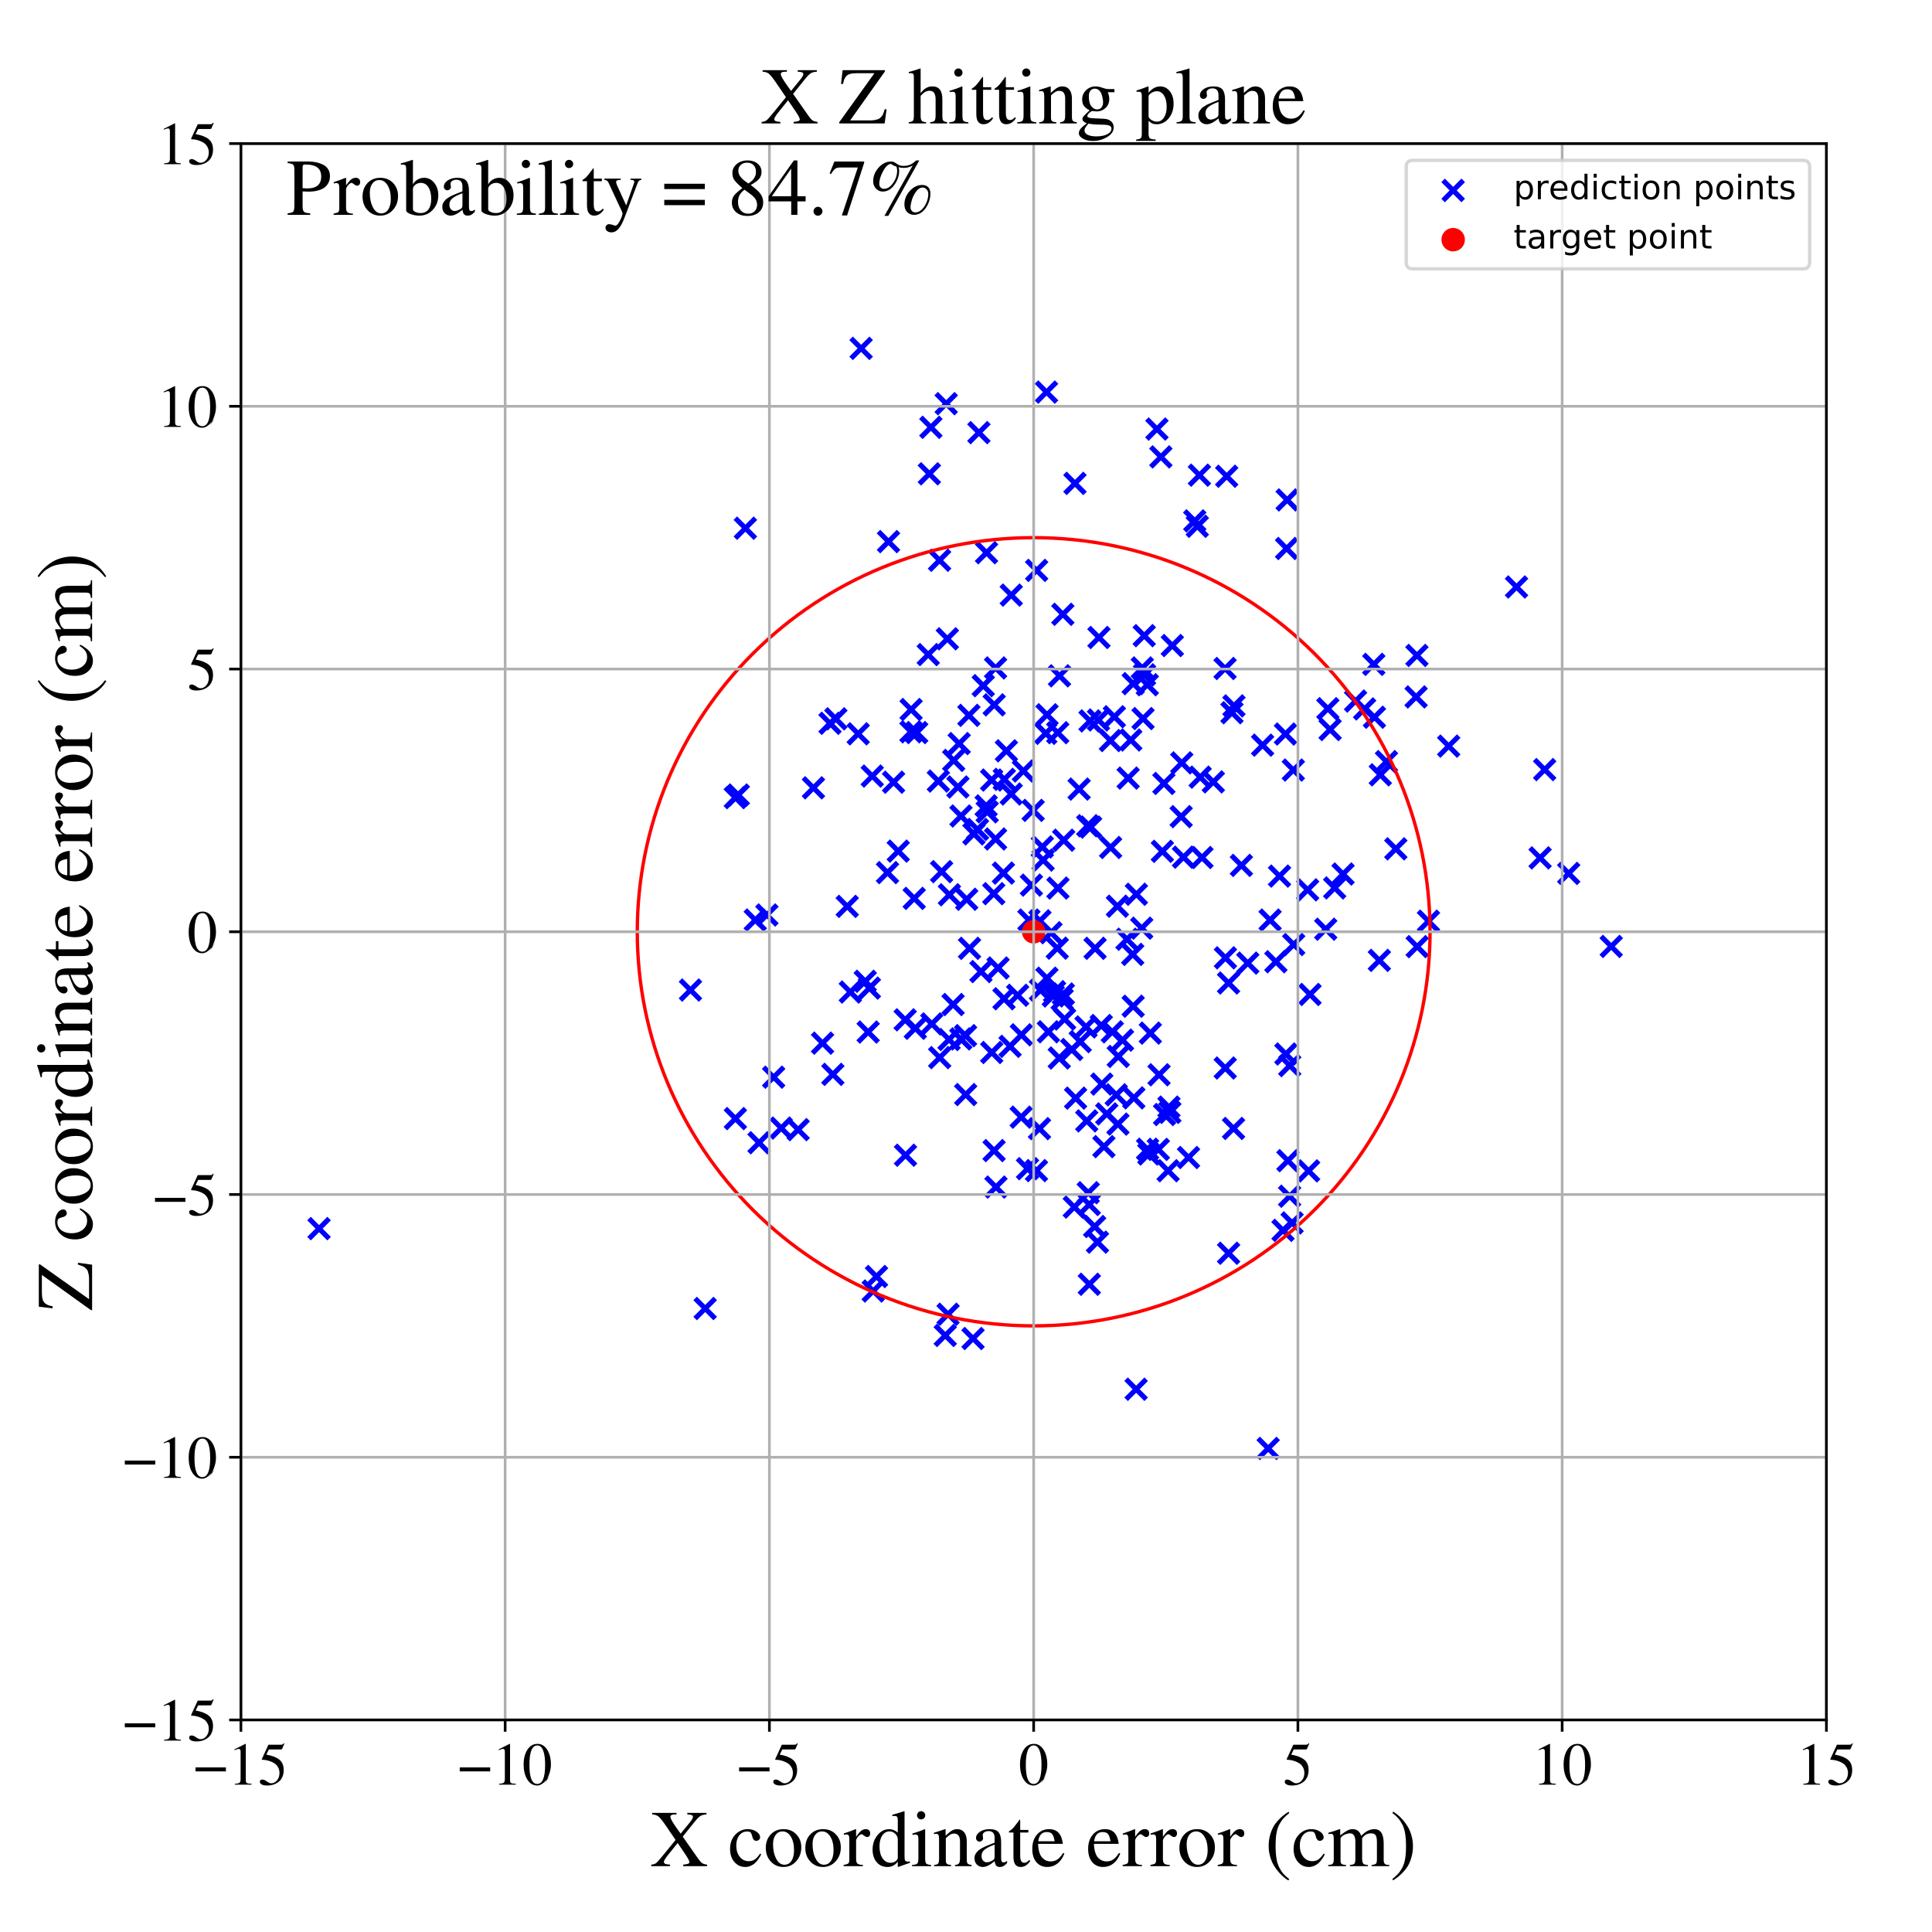 <?xml version="1.0" encoding="utf-8" standalone="no"?>
<!DOCTYPE svg PUBLIC "-//W3C//DTD SVG 1.1//EN"
  "http://www.w3.org/Graphics/SVG/1.1/DTD/svg11.dtd">
<!-- Created with matplotlib (https://matplotlib.org/) -->
<svg height="576pt" version="1.1" viewBox="0 0 576 576" width="576pt" xmlns="http://www.w3.org/2000/svg" xmlns:xlink="http://www.w3.org/1999/xlink">
 <defs>
  <style type="text/css">
*{stroke-linecap:butt;stroke-linejoin:round;}
  </style>
 </defs>
 <g id="figure_1">
  <g id="patch_1">
   <path d="M 0 576 
L 576 576 
L 576 0 
L 0 0 
z
" style="fill:#ffffff;"/>
  </g>
  <g id="axes_1">
   <g id="patch_2">
    <path d="M 71.822 512.784 
L 544.52 512.784 
L 544.52 42.802 
L 71.822 42.802 
z
" style="fill:#ffffff;"/>
   </g>
   <g id="PathCollection_1">
    <defs>
     <path d="M -3 3 
L 3 -3 
M -3 -3 
L 3 3 
" id="m7170e3b1ef" style="stroke:#0000ff;stroke-width:1.5;"/>
    </defs>
    <g clip-path="url(#pb0893ab725)">
     <use style="fill:#0000ff;stroke:#0000ff;stroke-width:1.5;" x="331.057" xlink:href="#m7170e3b1ef" y="220.784"/>
     <use style="fill:#0000ff;stroke:#0000ff;stroke-width:1.5;" x="277.079" xlink:href="#m7170e3b1ef" y="141.261"/>
     <use style="fill:#0000ff;stroke:#0000ff;stroke-width:1.5;" x="284.151" xlink:href="#m7170e3b1ef" y="299.49"/>
     <use style="fill:#0000ff;stroke:#0000ff;stroke-width:1.5;" x="334.666" xlink:href="#m7170e3b1ef" y="310.101"/>
     <use style="fill:#0000ff;stroke:#0000ff;stroke-width:1.5;" x="282.439" xlink:href="#m7170e3b1ef" y="190.454"/>
     <use style="fill:#0000ff;stroke:#0000ff;stroke-width:1.5;" x="340.386" xlink:href="#m7170e3b1ef" y="276.724"/>
     <use style="fill:#0000ff;stroke:#0000ff;stroke-width:1.5;" x="282.944" xlink:href="#m7170e3b1ef" y="309.919"/>
     <use style="fill:#0000ff;stroke:#0000ff;stroke-width:1.5;" x="255.864" xlink:href="#m7170e3b1ef" y="218.776"/>
     <use style="fill:#0000ff;stroke:#0000ff;stroke-width:1.5;" x="210.24" xlink:href="#m7170e3b1ef" y="390.112"/>
     <use style="fill:#0000ff;stroke:#0000ff;stroke-width:1.5;" x="308.693" xlink:href="#m7170e3b1ef" y="530.686"/>
     <use style="fill:#0000ff;stroke:#0000ff;stroke-width:1.5;" x="311.779" xlink:href="#m7170e3b1ef" y="218.633"/>
     <use style="fill:#0000ff;stroke:#0000ff;stroke-width:1.5;" x="272.563" xlink:href="#m7170e3b1ef" y="267.841"/>
     <use style="fill:#0000ff;stroke:#0000ff;stroke-width:1.5;" x="342.954" xlink:href="#m7170e3b1ef" y="308.009"/>
     <use style="fill:#0000ff;stroke:#0000ff;stroke-width:1.5;" x="277.533" xlink:href="#m7170e3b1ef" y="127.401"/>
     <use style="fill:#0000ff;stroke:#0000ff;stroke-width:1.5;" x="345.554" xlink:href="#m7170e3b1ef" y="320.434"/>
     <use style="fill:#0000ff;stroke:#0000ff;stroke-width:1.5;" x="317.022" xlink:href="#m7170e3b1ef" y="296.342"/>
     <use style="fill:#0000ff;stroke:#0000ff;stroke-width:1.5;" x="404.146" xlink:href="#m7170e3b1ef" y="209.008"/>
     <use style="fill:#0000ff;stroke:#0000ff;stroke-width:1.5;" x="264.599" xlink:href="#m7170e3b1ef" y="260.153"/>
     <use style="fill:#0000ff;stroke:#0000ff;stroke-width:1.5;" x="329.115" xlink:href="#m7170e3b1ef" y="341.85"/>
     <use style="fill:#0000ff;stroke:#0000ff;stroke-width:1.5;" x="341.226" xlink:href="#m7170e3b1ef" y="201.186"/>
     <use style="fill:#0000ff;stroke:#0000ff;stroke-width:1.5;" x="310.198" xlink:href="#m7170e3b1ef" y="295.19"/>
     <use style="fill:#0000ff;stroke:#0000ff;stroke-width:1.5;" x="381.475" xlink:href="#m7170e3b1ef" y="261.197"/>
     <use style="fill:#0000ff;stroke:#0000ff;stroke-width:1.5;" x="323.994" xlink:href="#m7170e3b1ef" y="334.174"/>
     <use style="fill:#0000ff;stroke:#0000ff;stroke-width:1.5;" x="306.342" xlink:href="#m7170e3b1ef" y="348.427"/>
     <use style="fill:#0000ff;stroke:#0000ff;stroke-width:1.5;" x="269.867" xlink:href="#m7170e3b1ef" y="304.047"/>
     <use style="fill:#0000ff;stroke:#0000ff;stroke-width:1.5;" x="344.927" xlink:href="#m7170e3b1ef" y="127.914"/>
     <use style="fill:#0000ff;stroke:#0000ff;stroke-width:1.5;" x="95.126" xlink:href="#m7170e3b1ef" y="366.294"/>
     <use style="fill:#0000ff;stroke:#0000ff;stroke-width:1.5;" x="294.005" xlink:href="#m7170e3b1ef" y="240.263"/>
     <use style="fill:#0000ff;stroke:#0000ff;stroke-width:1.5;" x="312.123" xlink:href="#m7170e3b1ef" y="291.632"/>
     <use style="fill:#0000ff;stroke:#0000ff;stroke-width:1.5;" x="248.304" xlink:href="#m7170e3b1ef" y="320.309"/>
     <use style="fill:#0000ff;stroke:#0000ff;stroke-width:1.5;" x="337.85" xlink:href="#m7170e3b1ef" y="203.815"/>
     <use style="fill:#0000ff;stroke:#0000ff;stroke-width:1.5;" x="314.409" xlink:href="#m7170e3b1ef" y="295.655"/>
     <use style="fill:#0000ff;stroke:#0000ff;stroke-width:1.5;" x="297.568" xlink:href="#m7170e3b1ef" y="288.594"/>
     <use style="fill:#0000ff;stroke:#0000ff;stroke-width:1.5;" x="320.484" xlink:href="#m7170e3b1ef" y="144.113"/>
     <use style="fill:#0000ff;stroke:#0000ff;stroke-width:1.5;" x="340.56" xlink:href="#m7170e3b1ef" y="199.139"/>
     <use style="fill:#0000ff;stroke:#0000ff;stroke-width:1.5;" x="346.545" xlink:href="#m7170e3b1ef" y="253.814"/>
     <use style="fill:#0000ff;stroke:#0000ff;stroke-width:1.5;" x="357.592" xlink:href="#m7170e3b1ef" y="141.667"/>
     <use style="fill:#0000ff;stroke:#0000ff;stroke-width:1.5;" x="321.726" xlink:href="#m7170e3b1ef" y="235.256"/>
     <use style="fill:#0000ff;stroke:#0000ff;stroke-width:1.5;" x="335.989" xlink:href="#m7170e3b1ef" y="280.017"/>
     <use style="fill:#0000ff;stroke:#0000ff;stroke-width:1.5;" x="230.655" xlink:href="#m7170e3b1ef" y="321.147"/>
     <use style="fill:#0000ff;stroke:#0000ff;stroke-width:1.5;" x="256.736" xlink:href="#m7170e3b1ef" y="103.86"/>
     <use style="fill:#0000ff;stroke:#0000ff;stroke-width:1.5;" x="310.748" xlink:href="#m7170e3b1ef" y="252.496"/>
     <use style="fill:#0000ff;stroke:#0000ff;stroke-width:1.5;" x="322.052" xlink:href="#m7170e3b1ef" y="310.555"/>
     <use style="fill:#0000ff;stroke:#0000ff;stroke-width:1.5;" x="296.272" xlink:href="#m7170e3b1ef" y="266.437"/>
     <use style="fill:#0000ff;stroke:#0000ff;stroke-width:1.5;" x="276.747" xlink:href="#m7170e3b1ef" y="195.156"/>
     <use style="fill:#0000ff;stroke:#0000ff;stroke-width:1.5;" x="383.238" xlink:href="#m7170e3b1ef" y="218.84"/>
     <use style="fill:#0000ff;stroke:#0000ff;stroke-width:1.5;" x="413.361" xlink:href="#m7170e3b1ef" y="227.066"/>
     <use style="fill:#0000ff;stroke:#0000ff;stroke-width:1.5;" x="260.337" xlink:href="#m7170e3b1ef" y="384.899"/>
     <use style="fill:#0000ff;stroke:#0000ff;stroke-width:1.5;" x="280.732" xlink:href="#m7170e3b1ef" y="259.866"/>
     <use style="fill:#0000ff;stroke:#0000ff;stroke-width:1.5;" x="327.194" xlink:href="#m7170e3b1ef" y="370.325"/>
     <use style="fill:#0000ff;stroke:#0000ff;stroke-width:1.5;" x="299.326" xlink:href="#m7170e3b1ef" y="297.767"/>
     <use style="fill:#0000ff;stroke:#0000ff;stroke-width:1.5;" x="291.428" xlink:href="#m7170e3b1ef" y="247.288"/>
     <use style="fill:#0000ff;stroke:#0000ff;stroke-width:1.5;" x="384.484" xlink:href="#m7170e3b1ef" y="356.638"/>
     <use style="fill:#0000ff;stroke:#0000ff;stroke-width:1.5;" x="325.159" xlink:href="#m7170e3b1ef" y="246.589"/>
     <use style="fill:#0000ff;stroke:#0000ff;stroke-width:1.5;" x="264.899" xlink:href="#m7170e3b1ef" y="161.472"/>
     <use style="fill:#0000ff;stroke:#0000ff;stroke-width:1.5;" x="289.049" xlink:href="#m7170e3b1ef" y="282.733"/>
     <use style="fill:#0000ff;stroke:#0000ff;stroke-width:1.5;" x="349.516" xlink:href="#m7170e3b1ef" y="192.461"/>
     <use style="fill:#0000ff;stroke:#0000ff;stroke-width:1.5;" x="317.131" xlink:href="#m7170e3b1ef" y="250.493"/>
     <use style="fill:#0000ff;stroke:#0000ff;stroke-width:1.5;" x="383.979" xlink:href="#m7170e3b1ef" y="346.04"/>
     <use style="fill:#0000ff;stroke:#0000ff;stroke-width:1.5;" x="395.878" xlink:href="#m7170e3b1ef" y="211.287"/>
     <use style="fill:#0000ff;stroke:#0000ff;stroke-width:1.5;" x="282.101" xlink:href="#m7170e3b1ef" y="120.349"/>
     <use style="fill:#0000ff;stroke:#0000ff;stroke-width:1.5;" x="328.49" xlink:href="#m7170e3b1ef" y="323.202"/>
     <use style="fill:#0000ff;stroke:#0000ff;stroke-width:1.5;" x="352.837" xlink:href="#m7170e3b1ef" y="255.555"/>
     <use style="fill:#0000ff;stroke:#0000ff;stroke-width:1.5;" x="324.976" xlink:href="#m7170e3b1ef" y="214.931"/>
     <use style="fill:#0000ff;stroke:#0000ff;stroke-width:1.5;" x="341.139" xlink:href="#m7170e3b1ef" y="189.512"/>
     <use style="fill:#0000ff;stroke:#0000ff;stroke-width:1.5;" x="309.908" xlink:href="#m7170e3b1ef" y="336.486"/>
     <use style="fill:#0000ff;stroke:#0000ff;stroke-width:1.5;" x="232.902" xlink:href="#m7170e3b1ef" y="336.321"/>
     <use style="fill:#0000ff;stroke:#0000ff;stroke-width:1.5;" x="309.008" xlink:href="#m7170e3b1ef" y="349.003"/>
     <use style="fill:#0000ff;stroke:#0000ff;stroke-width:1.5;" x="301.475" xlink:href="#m7170e3b1ef" y="236.719"/>
     <use style="fill:#0000ff;stroke:#0000ff;stroke-width:1.5;" x="287.872" xlink:href="#m7170e3b1ef" y="308.763"/>
     <use style="fill:#0000ff;stroke:#0000ff;stroke-width:1.5;" x="296.816" xlink:href="#m7170e3b1ef" y="199.141"/>
     <use style="fill:#0000ff;stroke:#0000ff;stroke-width:1.5;" x="312.155" xlink:href="#m7170e3b1ef" y="213.1"/>
     <use style="fill:#0000ff;stroke:#0000ff;stroke-width:1.5;" x="252.594" xlink:href="#m7170e3b1ef" y="270.225"/>
     <use style="fill:#0000ff;stroke:#0000ff;stroke-width:1.5;" x="308.023" xlink:href="#m7170e3b1ef" y="241.603"/>
     <use style="fill:#0000ff;stroke:#0000ff;stroke-width:1.5;" x="390.562" xlink:href="#m7170e3b1ef" y="296.485"/>
     <use style="fill:#0000ff;stroke:#0000ff;stroke-width:1.5;" x="382.518" xlink:href="#m7170e3b1ef" y="366.813"/>
     <use style="fill:#0000ff;stroke:#0000ff;stroke-width:1.5;" x="328.333" xlink:href="#m7170e3b1ef" y="305.748"/>
     <use style="fill:#0000ff;stroke:#0000ff;stroke-width:1.5;" x="300.041" xlink:href="#m7170e3b1ef" y="223.844"/>
     <use style="fill:#0000ff;stroke:#0000ff;stroke-width:1.5;" x="338.723" xlink:href="#m7170e3b1ef" y="414.181"/>
     <use style="fill:#0000ff;stroke:#0000ff;stroke-width:1.5;" x="303.402" xlink:href="#m7170e3b1ef" y="296.728"/>
     <use style="fill:#0000ff;stroke:#0000ff;stroke-width:1.5;" x="367.289" xlink:href="#m7170e3b1ef" y="212.492"/>
     <use style="fill:#0000ff;stroke:#0000ff;stroke-width:1.5;" x="425.881" xlink:href="#m7170e3b1ef" y="274.637"/>
     <use style="fill:#0000ff;stroke:#0000ff;stroke-width:1.5;" x="337.125" xlink:href="#m7170e3b1ef" y="220.618"/>
     <use style="fill:#0000ff;stroke:#0000ff;stroke-width:1.5;" x="384.513" xlink:href="#m7170e3b1ef" y="317.696"/>
     <use style="fill:#0000ff;stroke:#0000ff;stroke-width:1.5;" x="376.429" xlink:href="#m7170e3b1ef" y="222.159"/>
     <use style="fill:#0000ff;stroke:#0000ff;stroke-width:1.5;" x="324.283" xlink:href="#m7170e3b1ef" y="246.182"/>
     <use style="fill:#0000ff;stroke:#0000ff;stroke-width:1.5;" x="385.587" xlink:href="#m7170e3b1ef" y="229.582"/>
     <use style="fill:#0000ff;stroke:#0000ff;stroke-width:1.5;" x="293.144" xlink:href="#m7170e3b1ef" y="204.422"/>
     <use style="fill:#0000ff;stroke:#0000ff;stroke-width:1.5;" x="301.14" xlink:href="#m7170e3b1ef" y="311.948"/>
     <use style="fill:#0000ff;stroke:#0000ff;stroke-width:1.5;" x="326.349" xlink:href="#m7170e3b1ef" y="365.669"/>
     <use style="fill:#0000ff;stroke:#0000ff;stroke-width:1.5;" x="365.239" xlink:href="#m7170e3b1ef" y="199.304"/>
     <use style="fill:#0000ff;stroke:#0000ff;stroke-width:1.5;" x="315.873" xlink:href="#m7170e3b1ef" y="201.487"/>
     <use style="fill:#0000ff;stroke:#0000ff;stroke-width:1.5;" x="422.194" xlink:href="#m7170e3b1ef" y="207.781"/>
     <use style="fill:#0000ff;stroke:#0000ff;stroke-width:1.5;" x="304.505" xlink:href="#m7170e3b1ef" y="308.515"/>
     <use style="fill:#0000ff;stroke:#0000ff;stroke-width:1.5;" x="291.848" xlink:href="#m7170e3b1ef" y="128.982"/>
     <use style="fill:#0000ff;stroke:#0000ff;stroke-width:1.5;" x="602.333" xlink:href="#m7170e3b1ef" y="253.036"/>
     <use style="fill:#0000ff;stroke:#0000ff;stroke-width:1.5;" x="348.503" xlink:href="#m7170e3b1ef" y="330.065"/>
     <use style="fill:#0000ff;stroke:#0000ff;stroke-width:1.5;" x="295.644" xlink:href="#m7170e3b1ef" y="232.56"/>
     <use style="fill:#0000ff;stroke:#0000ff;stroke-width:1.5;" x="383.747" xlink:href="#m7170e3b1ef" y="149.046"/>
     <use style="fill:#0000ff;stroke:#0000ff;stroke-width:1.5;" x="315.806" xlink:href="#m7170e3b1ef" y="315.429"/>
     <use style="fill:#0000ff;stroke:#0000ff;stroke-width:1.5;" x="331.612" xlink:href="#m7170e3b1ef" y="307.635"/>
     <use style="fill:#0000ff;stroke:#0000ff;stroke-width:1.5;" x="422.514" xlink:href="#m7170e3b1ef" y="282.226"/>
     <use style="fill:#0000ff;stroke:#0000ff;stroke-width:1.5;" x="372.013" xlink:href="#m7170e3b1ef" y="287.136"/>
     <use style="fill:#0000ff;stroke:#0000ff;stroke-width:1.5;" x="280.154" xlink:href="#m7170e3b1ef" y="315.31"/>
     <use style="fill:#0000ff;stroke:#0000ff;stroke-width:1.5;" x="327.637" xlink:href="#m7170e3b1ef" y="190.055"/>
     <use style="fill:#0000ff;stroke:#0000ff;stroke-width:1.5;" x="352.328" xlink:href="#m7170e3b1ef" y="227.44"/>
     <use style="fill:#0000ff;stroke:#0000ff;stroke-width:1.5;" x="333.14" xlink:href="#m7170e3b1ef" y="270.171"/>
     <use style="fill:#0000ff;stroke:#0000ff;stroke-width:1.5;" x="347.203" xlink:href="#m7170e3b1ef" y="332.283"/>
     <use style="fill:#0000ff;stroke:#0000ff;stroke-width:1.5;" x="67.038" xlink:href="#m7170e3b1ef" y="344.122"/>
     <use style="fill:#0000ff;stroke:#0000ff;stroke-width:1.5;" x="357.808" xlink:href="#m7170e3b1ef" y="231.696"/>
     <use style="fill:#0000ff;stroke:#0000ff;stroke-width:1.5;" x="431.907" xlink:href="#m7170e3b1ef" y="222.445"/>
     <use style="fill:#0000ff;stroke:#0000ff;stroke-width:1.5;" x="313.331" xlink:href="#m7170e3b1ef" y="278.077"/>
     <use style="fill:#0000ff;stroke:#0000ff;stroke-width:1.5;" x="315.415" xlink:href="#m7170e3b1ef" y="264.765"/>
     <use style="fill:#0000ff;stroke:#0000ff;stroke-width:1.5;" x="480.367" xlink:href="#m7170e3b1ef" y="282.166"/>
     <use style="fill:#0000ff;stroke:#0000ff;stroke-width:1.5;" x="365.286" xlink:href="#m7170e3b1ef" y="318.413"/>
     <use style="fill:#0000ff;stroke:#0000ff;stroke-width:1.5;" x="356.206" xlink:href="#m7170e3b1ef" y="155.29"/>
     <use style="fill:#0000ff;stroke:#0000ff;stroke-width:1.5;" x="365.348" xlink:href="#m7170e3b1ef" y="285.561"/>
     <use style="fill:#0000ff;stroke:#0000ff;stroke-width:1.5;" x="258.83" xlink:href="#m7170e3b1ef" y="307.691"/>
     <use style="fill:#0000ff;stroke:#0000ff;stroke-width:1.5;" x="295.67" xlink:href="#m7170e3b1ef" y="313.786"/>
     <use style="fill:#0000ff;stroke:#0000ff;stroke-width:1.5;" x="279.758" xlink:href="#m7170e3b1ef" y="232.867"/>
     <use style="fill:#0000ff;stroke:#0000ff;stroke-width:1.5;" x="226.294" xlink:href="#m7170e3b1ef" y="340.693"/>
     <use style="fill:#0000ff;stroke:#0000ff;stroke-width:1.5;" x="292.458" xlink:href="#m7170e3b1ef" y="289.661"/>
     <use style="fill:#0000ff;stroke:#0000ff;stroke-width:1.5;" x="315.21" xlink:href="#m7170e3b1ef" y="282.682"/>
     <use style="fill:#0000ff;stroke:#0000ff;stroke-width:1.5;" x="296.811" xlink:href="#m7170e3b1ef" y="250.131"/>
     <use style="fill:#0000ff;stroke:#0000ff;stroke-width:1.5;" x="299.42" xlink:href="#m7170e3b1ef" y="232.35"/>
     <use style="fill:#0000ff;stroke:#0000ff;stroke-width:1.5;" x="219.224" xlink:href="#m7170e3b1ef" y="237.805"/>
     <use style="fill:#0000ff;stroke:#0000ff;stroke-width:1.5;" x="383.58" xlink:href="#m7170e3b1ef" y="163.525"/>
     <use style="fill:#0000ff;stroke:#0000ff;stroke-width:1.5;" x="340.783" xlink:href="#m7170e3b1ef" y="214.231"/>
     <use style="fill:#0000ff;stroke:#0000ff;stroke-width:1.5;" x="260.055" xlink:href="#m7170e3b1ef" y="231.372"/>
     <use style="fill:#0000ff;stroke:#0000ff;stroke-width:1.5;" x="337.839" xlink:href="#m7170e3b1ef" y="299.994"/>
     <use style="fill:#0000ff;stroke:#0000ff;stroke-width:1.5;" x="305.115" xlink:href="#m7170e3b1ef" y="229.853"/>
     <use style="fill:#0000ff;stroke:#0000ff;stroke-width:1.5;" x="290.353" xlink:href="#m7170e3b1ef" y="248.609"/>
     <use style="fill:#0000ff;stroke:#0000ff;stroke-width:1.5;" x="310.991" xlink:href="#m7170e3b1ef" y="256.425"/>
     <use style="fill:#0000ff;stroke:#0000ff;stroke-width:1.5;" x="327.496" xlink:href="#m7170e3b1ef" y="214.65"/>
     <use style="fill:#0000ff;stroke:#0000ff;stroke-width:1.5;" x="237.954" xlink:href="#m7170e3b1ef" y="336.787"/>
     <use style="fill:#0000ff;stroke:#0000ff;stroke-width:1.5;" x="323.779" xlink:href="#m7170e3b1ef" y="306.162"/>
     <use style="fill:#0000ff;stroke:#0000ff;stroke-width:1.5;" x="378.664" xlink:href="#m7170e3b1ef" y="274.303"/>
     <use style="fill:#0000ff;stroke:#0000ff;stroke-width:1.5;" x="312.558" xlink:href="#m7170e3b1ef" y="307.608"/>
     <use style="fill:#0000ff;stroke:#0000ff;stroke-width:1.5;" x="389.855" xlink:href="#m7170e3b1ef" y="265.293"/>
     <use style="fill:#0000ff;stroke:#0000ff;stroke-width:1.5;" x="385.697" xlink:href="#m7170e3b1ef" y="281.599"/>
     <use style="fill:#0000ff;stroke:#0000ff;stroke-width:1.5;" x="285.969" xlink:href="#m7170e3b1ef" y="221.688"/>
     <use style="fill:#0000ff;stroke:#0000ff;stroke-width:1.5;" x="294.12" xlink:href="#m7170e3b1ef" y="164.779"/>
     <use style="fill:#0000ff;stroke:#0000ff;stroke-width:1.5;" x="378.094" xlink:href="#m7170e3b1ef" y="431.83"/>
     <use style="fill:#0000ff;stroke:#0000ff;stroke-width:1.5;" x="333.295" xlink:href="#m7170e3b1ef" y="335.135"/>
     <use style="fill:#0000ff;stroke:#0000ff;stroke-width:1.5;" x="390.148" xlink:href="#m7170e3b1ef" y="349.079"/>
     <use style="fill:#0000ff;stroke:#0000ff;stroke-width:1.5;" x="312.003" xlink:href="#m7170e3b1ef" y="116.898"/>
     <use style="fill:#0000ff;stroke:#0000ff;stroke-width:1.5;" x="205.855" xlink:href="#m7170e3b1ef" y="295.165"/>
     <use style="fill:#0000ff;stroke:#0000ff;stroke-width:1.5;" x="342.053" xlink:href="#m7170e3b1ef" y="204.146"/>
     <use style="fill:#0000ff;stroke:#0000ff;stroke-width:1.5;" x="220.113" xlink:href="#m7170e3b1ef" y="237.018"/>
     <use style="fill:#0000ff;stroke:#0000ff;stroke-width:1.5;" x="253.515" xlink:href="#m7170e3b1ef" y="295.768"/>
     <use style="fill:#0000ff;stroke:#0000ff;stroke-width:1.5;" x="257.964" xlink:href="#m7170e3b1ef" y="292.56"/>
     <use style="fill:#0000ff;stroke:#0000ff;stroke-width:1.5;" x="370.109" xlink:href="#m7170e3b1ef" y="258.008"/>
     <use style="fill:#0000ff;stroke:#0000ff;stroke-width:1.5;" x="380.387" xlink:href="#m7170e3b1ef" y="286.729"/>
     <use style="fill:#0000ff;stroke:#0000ff;stroke-width:1.5;" x="400.414" xlink:href="#m7170e3b1ef" y="260.578"/>
     <use style="fill:#0000ff;stroke:#0000ff;stroke-width:1.5;" x="395.247" xlink:href="#m7170e3b1ef" y="277.032"/>
     <use style="fill:#0000ff;stroke:#0000ff;stroke-width:1.5;" x="406.843" xlink:href="#m7170e3b1ef" y="211.36"/>
     <use style="fill:#0000ff;stroke:#0000ff;stroke-width:1.5;" x="281.819" xlink:href="#m7170e3b1ef" y="398.147"/>
     <use style="fill:#0000ff;stroke:#0000ff;stroke-width:1.5;" x="222.225" xlink:href="#m7170e3b1ef" y="157.478"/>
     <use style="fill:#0000ff;stroke:#0000ff;stroke-width:1.5;" x="261.316" xlink:href="#m7170e3b1ef" y="380.573"/>
     <use style="fill:#0000ff;stroke:#0000ff;stroke-width:1.5;" x="267.803" xlink:href="#m7170e3b1ef" y="253.75"/>
     <use style="fill:#0000ff;stroke:#0000ff;stroke-width:1.5;" x="352.148" xlink:href="#m7170e3b1ef" y="243.469"/>
     <use style="fill:#0000ff;stroke:#0000ff;stroke-width:1.5;" x="383.367" xlink:href="#m7170e3b1ef" y="314.233"/>
     <use style="fill:#0000ff;stroke:#0000ff;stroke-width:1.5;" x="345.338" xlink:href="#m7170e3b1ef" y="342.673"/>
     <use style="fill:#0000ff;stroke:#0000ff;stroke-width:1.5;" x="319.511" xlink:href="#m7170e3b1ef" y="312.897"/>
     <use style="fill:#0000ff;stroke:#0000ff;stroke-width:1.5;" x="422.435" xlink:href="#m7170e3b1ef" y="195.409"/>
     <use style="fill:#0000ff;stroke:#0000ff;stroke-width:1.5;" x="409.573" xlink:href="#m7170e3b1ef" y="198.068"/>
     <use style="fill:#0000ff;stroke:#0000ff;stroke-width:1.5;" x="366.276" xlink:href="#m7170e3b1ef" y="293.063"/>
     <use style="fill:#0000ff;stroke:#0000ff;stroke-width:1.5;" x="301.496" xlink:href="#m7170e3b1ef" y="177.419"/>
     <use style="fill:#0000ff;stroke:#0000ff;stroke-width:1.5;" x="249.198" xlink:href="#m7170e3b1ef" y="214.314"/>
     <use style="fill:#0000ff;stroke:#0000ff;stroke-width:1.5;" x="467.689" xlink:href="#m7170e3b1ef" y="260.393"/>
     <use style="fill:#0000ff;stroke:#0000ff;stroke-width:1.5;" x="367.884" xlink:href="#m7170e3b1ef" y="210.447"/>
     <use style="fill:#0000ff;stroke:#0000ff;stroke-width:1.5;" x="286.448" xlink:href="#m7170e3b1ef" y="309.743"/>
     <use style="fill:#0000ff;stroke:#0000ff;stroke-width:1.5;" x="280.123" xlink:href="#m7170e3b1ef" y="167.037"/>
     <use style="fill:#0000ff;stroke:#0000ff;stroke-width:1.5;" x="272.886" xlink:href="#m7170e3b1ef" y="306.57"/>
     <use style="fill:#0000ff;stroke:#0000ff;stroke-width:1.5;" x="326.485" xlink:href="#m7170e3b1ef" y="282.727"/>
     <use style="fill:#0000ff;stroke:#0000ff;stroke-width:1.5;" x="338.798" xlink:href="#m7170e3b1ef" y="266.612"/>
     <use style="fill:#0000ff;stroke:#0000ff;stroke-width:1.5;" x="304.449" xlink:href="#m7170e3b1ef" y="333.064"/>
     <use style="fill:#0000ff;stroke:#0000ff;stroke-width:1.5;" x="247.454" xlink:href="#m7170e3b1ef" y="215.641"/>
     <use style="fill:#0000ff;stroke:#0000ff;stroke-width:1.5;" x="338.034" xlink:href="#m7170e3b1ef" y="327.319"/>
     <use style="fill:#0000ff;stroke:#0000ff;stroke-width:1.5;" x="324.766" xlink:href="#m7170e3b1ef" y="382.888"/>
     <use style="fill:#0000ff;stroke:#0000ff;stroke-width:1.5;" x="332.227" xlink:href="#m7170e3b1ef" y="213.693"/>
     <use style="fill:#0000ff;stroke:#0000ff;stroke-width:1.5;" x="242.517" xlink:href="#m7170e3b1ef" y="234.881"/>
     <use style="fill:#0000ff;stroke:#0000ff;stroke-width:1.5;" x="416.144" xlink:href="#m7170e3b1ef" y="253.068"/>
     <use style="fill:#0000ff;stroke:#0000ff;stroke-width:1.5;" x="285.591" xlink:href="#m7170e3b1ef" y="234.637"/>
     <use style="fill:#0000ff;stroke:#0000ff;stroke-width:1.5;" x="347" xlink:href="#m7170e3b1ef" y="233.573"/>
     <use style="fill:#0000ff;stroke:#0000ff;stroke-width:1.5;" x="452.132" xlink:href="#m7170e3b1ef" y="174.999"/>
     <use style="fill:#0000ff;stroke:#0000ff;stroke-width:1.5;" x="287.904" xlink:href="#m7170e3b1ef" y="326.331"/>
     <use style="fill:#0000ff;stroke:#0000ff;stroke-width:1.5;" x="277.8" xlink:href="#m7170e3b1ef" y="305.262"/>
     <use style="fill:#0000ff;stroke:#0000ff;stroke-width:1.5;" x="324.443" xlink:href="#m7170e3b1ef" y="355.591"/>
     <use style="fill:#0000ff;stroke:#0000ff;stroke-width:1.5;" x="314.019" xlink:href="#m7170e3b1ef" y="296.933"/>
     <use style="fill:#0000ff;stroke:#0000ff;stroke-width:1.5;" x="225.174" xlink:href="#m7170e3b1ef" y="274.288"/>
     <use style="fill:#0000ff;stroke:#0000ff;stroke-width:1.5;" x="409.767" xlink:href="#m7170e3b1ef" y="213.831"/>
     <use style="fill:#0000ff;stroke:#0000ff;stroke-width:1.5;" x="332.796" xlink:href="#m7170e3b1ef" y="326.413"/>
     <use style="fill:#0000ff;stroke:#0000ff;stroke-width:1.5;" x="460.522" xlink:href="#m7170e3b1ef" y="229.445"/>
     <use style="fill:#0000ff;stroke:#0000ff;stroke-width:1.5;" x="259.19" xlink:href="#m7170e3b1ef" y="294.588"/>
     <use style="fill:#0000ff;stroke:#0000ff;stroke-width:1.5;" x="358.356" xlink:href="#m7170e3b1ef" y="255.654"/>
     <use style="fill:#0000ff;stroke:#0000ff;stroke-width:1.5;" x="283.053" xlink:href="#m7170e3b1ef" y="266.765"/>
     <use style="fill:#0000ff;stroke:#0000ff;stroke-width:1.5;" x="269.966" xlink:href="#m7170e3b1ef" y="344.413"/>
     <use style="fill:#0000ff;stroke:#0000ff;stroke-width:1.5;" x="331.114" xlink:href="#m7170e3b1ef" y="252.667"/>
     <use style="fill:#0000ff;stroke:#0000ff;stroke-width:1.5;" x="356.956" xlink:href="#m7170e3b1ef" y="156.915"/>
     <use style="fill:#0000ff;stroke:#0000ff;stroke-width:1.5;" x="296.928" xlink:href="#m7170e3b1ef" y="353.907"/>
     <use style="fill:#0000ff;stroke:#0000ff;stroke-width:1.5;" x="307.503" xlink:href="#m7170e3b1ef" y="263.885"/>
     <use style="fill:#0000ff;stroke:#0000ff;stroke-width:1.5;" x="411.238" xlink:href="#m7170e3b1ef" y="286.326"/>
     <use style="fill:#0000ff;stroke:#0000ff;stroke-width:1.5;" x="316.664" xlink:href="#m7170e3b1ef" y="297.953"/>
     <use style="fill:#0000ff;stroke:#0000ff;stroke-width:1.5;" x="284.331" xlink:href="#m7170e3b1ef" y="226.703"/>
     <use style="fill:#0000ff;stroke:#0000ff;stroke-width:1.5;" x="310.045" xlink:href="#m7170e3b1ef" y="274.533"/>
     <use style="fill:#0000ff;stroke:#0000ff;stroke-width:1.5;" x="354.344" xlink:href="#m7170e3b1ef" y="345.099"/>
     <use style="fill:#0000ff;stroke:#0000ff;stroke-width:1.5;" x="336.342" xlink:href="#m7170e3b1ef" y="231.978"/>
     <use style="fill:#0000ff;stroke:#0000ff;stroke-width:1.5;" x="329.975" xlink:href="#m7170e3b1ef" y="332.096"/>
     <use style="fill:#0000ff;stroke:#0000ff;stroke-width:1.5;" x="315.354" xlink:href="#m7170e3b1ef" y="218.441"/>
     <use style="fill:#0000ff;stroke:#0000ff;stroke-width:1.5;" x="271.632" xlink:href="#m7170e3b1ef" y="211.535"/>
     <use style="fill:#0000ff;stroke:#0000ff;stroke-width:1.5;" x="228.637" xlink:href="#m7170e3b1ef" y="272.788"/>
     <use style="fill:#0000ff;stroke:#0000ff;stroke-width:1.5;" x="385.218" xlink:href="#m7170e3b1ef" y="364.595"/>
     <use style="fill:#0000ff;stroke:#0000ff;stroke-width:1.5;" x="342.131" xlink:href="#m7170e3b1ef" y="342.629"/>
     <use style="fill:#0000ff;stroke:#0000ff;stroke-width:1.5;" x="320.283" xlink:href="#m7170e3b1ef" y="359.874"/>
     <use style="fill:#0000ff;stroke:#0000ff;stroke-width:1.5;" x="397.92" xlink:href="#m7170e3b1ef" y="264.719"/>
     <use style="fill:#0000ff;stroke:#0000ff;stroke-width:1.5;" x="337.706" xlink:href="#m7170e3b1ef" y="284.542"/>
     <use style="fill:#0000ff;stroke:#0000ff;stroke-width:1.5;" x="365.72" xlink:href="#m7170e3b1ef" y="141.987"/>
     <use style="fill:#0000ff;stroke:#0000ff;stroke-width:1.5;" x="361.735" xlink:href="#m7170e3b1ef" y="233.107"/>
     <use style="fill:#0000ff;stroke:#0000ff;stroke-width:1.5;" x="342.505" xlink:href="#m7170e3b1ef" y="344.053"/>
     <use style="fill:#0000ff;stroke:#0000ff;stroke-width:1.5;" x="288.86" xlink:href="#m7170e3b1ef" y="213.274"/>
     <use style="fill:#0000ff;stroke:#0000ff;stroke-width:1.5;" x="309.064" xlink:href="#m7170e3b1ef" y="170.052"/>
     <use style="fill:#0000ff;stroke:#0000ff;stroke-width:1.5;" x="333.396" xlink:href="#m7170e3b1ef" y="314.968"/>
     <use style="fill:#0000ff;stroke:#0000ff;stroke-width:1.5;" x="459.159" xlink:href="#m7170e3b1ef" y="255.768"/>
     <use style="fill:#0000ff;stroke:#0000ff;stroke-width:1.5;" x="299.153" xlink:href="#m7170e3b1ef" y="260.296"/>
     <use style="fill:#0000ff;stroke:#0000ff;stroke-width:1.5;" x="346.101" xlink:href="#m7170e3b1ef" y="136.219"/>
     <use style="fill:#0000ff;stroke:#0000ff;stroke-width:1.5;" x="219.245" xlink:href="#m7170e3b1ef" y="333.491"/>
     <use style="fill:#0000ff;stroke:#0000ff;stroke-width:1.5;" x="245.231" xlink:href="#m7170e3b1ef" y="311.003"/>
     <use style="fill:#0000ff;stroke:#0000ff;stroke-width:1.5;" x="367.77" xlink:href="#m7170e3b1ef" y="336.433"/>
     <use style="fill:#0000ff;stroke:#0000ff;stroke-width:1.5;" x="294.317" xlink:href="#m7170e3b1ef" y="242.045"/>
     <use style="fill:#0000ff;stroke:#0000ff;stroke-width:1.5;" x="266.405" xlink:href="#m7170e3b1ef" y="233.2"/>
     <use style="fill:#0000ff;stroke:#0000ff;stroke-width:1.5;" x="290.097" xlink:href="#m7170e3b1ef" y="399.067"/>
     <use style="fill:#0000ff;stroke:#0000ff;stroke-width:1.5;" x="366.286" xlink:href="#m7170e3b1ef" y="373.637"/>
     <use style="fill:#0000ff;stroke:#0000ff;stroke-width:1.5;" x="348.255" xlink:href="#m7170e3b1ef" y="349.035"/>
     <use style="fill:#0000ff;stroke:#0000ff;stroke-width:1.5;" x="273.302" xlink:href="#m7170e3b1ef" y="218.405"/>
     <use style="fill:#0000ff;stroke:#0000ff;stroke-width:1.5;" x="411.523" xlink:href="#m7170e3b1ef" y="231.002"/>
     <use style="fill:#0000ff;stroke:#0000ff;stroke-width:1.5;" x="306.753" xlink:href="#m7170e3b1ef" y="274.288"/>
     <use style="fill:#0000ff;stroke:#0000ff;stroke-width:1.5;" x="316.872" xlink:href="#m7170e3b1ef" y="183.148"/>
     <use style="fill:#0000ff;stroke:#0000ff;stroke-width:1.5;" x="296.374" xlink:href="#m7170e3b1ef" y="343.03"/>
     <use style="fill:#0000ff;stroke:#0000ff;stroke-width:1.5;" x="348.78" xlink:href="#m7170e3b1ef" y="331.643"/>
     <use style="fill:#0000ff;stroke:#0000ff;stroke-width:1.5;" x="296.408" xlink:href="#m7170e3b1ef" y="210.141"/>
     <use style="fill:#0000ff;stroke:#0000ff;stroke-width:1.5;" x="317.396" xlink:href="#m7170e3b1ef" y="303.817"/>
     <use style="fill:#0000ff;stroke:#0000ff;stroke-width:1.5;" x="324.761" xlink:href="#m7170e3b1ef" y="359.107"/>
     <use style="fill:#0000ff;stroke:#0000ff;stroke-width:1.5;" x="282.652" xlink:href="#m7170e3b1ef" y="391.823"/>
     <use style="fill:#0000ff;stroke:#0000ff;stroke-width:1.5;" x="320.679" xlink:href="#m7170e3b1ef" y="327.396"/>
     <use style="fill:#0000ff;stroke:#0000ff;stroke-width:1.5;" x="396.556" xlink:href="#m7170e3b1ef" y="217.503"/>
     <use style="fill:#0000ff;stroke:#0000ff;stroke-width:1.5;" x="288.208" xlink:href="#m7170e3b1ef" y="268.103"/>
     <use style="fill:#0000ff;stroke:#0000ff;stroke-width:1.5;" x="271.589" xlink:href="#m7170e3b1ef" y="218.18"/>
     <use style="fill:#0000ff;stroke:#0000ff;stroke-width:1.5;" x="286.503" xlink:href="#m7170e3b1ef" y="243.282"/>
    </g>
   </g>
   <g id="PathCollection_2">
    <defs>
     <path d="M 0 3 
C 0.796 3 1.559 2.684 2.121 2.121 
C 2.684 1.559 3 0.796 3 0 
C 3 -0.796 2.684 -1.559 2.121 -2.121 
C 1.559 -2.684 0.796 -3 0 -3 
C -0.796 -3 -1.559 -2.684 -2.121 -2.121 
C -2.684 -1.559 -3 -0.796 -3 0 
C -3 0.796 -2.684 1.559 -2.121 2.121 
C -1.559 2.684 -0.796 3 0 3 
z
" id="me70fa5ee40" style="stroke:#ff0000;"/>
    </defs>
    <g clip-path="url(#pb0893ab725)">
     <use style="fill:#ff0000;stroke:#ff0000;" x="308.171" xlink:href="#me70fa5ee40" y="277.793"/>
    </g>
   </g>
   <g id="patch_3">
    <path clip-path="url(#pb0893ab725)" d="M 308.171 395.288 
C 339.511 395.288 369.572 382.908 391.733 360.875 
C 413.894 338.841 426.346 308.953 426.346 277.793 
C 426.346 246.633 413.894 216.745 391.733 194.711 
C 369.572 172.677 339.511 160.297 308.171 160.297 
C 276.831 160.297 246.77 172.677 224.609 194.711 
C 202.448 216.745 189.997 246.633 189.997 277.793 
C 189.997 308.953 202.448 338.841 224.609 360.875 
C 246.77 382.908 276.831 395.288 308.171 395.288 
z
" style="fill:none;stroke:#ff0000;stroke-linejoin:miter;"/>
   </g>
   <g id="matplotlib.axis_1">
    <g id="xtick_1">
     <g id="line2d_1">
      <path clip-path="url(#pb0893ab725)" d="M 71.822 512.784 
L 71.822 42.802 
" style="fill:none;stroke:#b0b0b0;stroke-linecap:square;stroke-width:0.8;"/>
     </g>
     <g id="line2d_2">
      <defs>
       <path d="M 0 0 
L 0 3.5 
" id="me5d3c85987" style="stroke:#000000;stroke-width:0.8;"/>
      </defs>
      <g>
       <use style="stroke:#000000;stroke-width:0.8;" x="71.822" xlink:href="#me5d3c85987" y="512.784"/>
      </g>
     </g>
     <g id="text_1">
      <!-- −15 -->
      <defs>
       <path d="M 3 22 
L 3 28.594 
L 53.406 28.594 
L 53.406 22 
z
" id="FreeSerif-8722"/>
       <path d="M 18.297 59.297 
Q 16.5 59.297 11.094 57.094 
L 11.094 58.5 
L 29.094 67.594 
L 29.906 67.406 
L 29.906 7.406 
Q 29.906 3.797 31.703 2.688 
Q 33.5 1.594 39.406 1.5 
L 39.406 0 
L 11.797 0 
L 11.797 1.5 
Q 17.406 1.703 19.344 3.141 
Q 21.297 4.594 21.297 9.297 
L 21.297 54.594 
Q 21.297 59.297 18.297 59.297 
z
" id="FreeSerif-49"/>
       <path d="M 35.703 19.406 
Q 35.703 24.703 33.344 28.797 
Q 31 32.906 27.641 35.156 
Q 24.297 37.406 20.141 38.844 
Q 16 40.297 12.953 40.75 
Q 9.906 41.203 7.594 41.203 
Q 6.406 41.203 6.406 42 
Q 6.406 42.297 6.5 42.5 
L 17.406 66.203 
L 38.297 66.203 
Q 39.906 66.203 40.844 66.703 
Q 41.797 67.203 42.906 68.797 
L 43.797 68.094 
L 40 59.203 
Q 39.594 58.297 37.703 58.297 
L 18.094 58.297 
L 13.906 49.797 
Q 28.5 47.203 35.594 41.344 
Q 42.703 35.5 42.703 24.203 
Q 42.703 18.297 40.844 13.688 
Q 39 9.094 36.141 6.297 
Q 33.297 3.5 29.547 1.703 
Q 25.797 -0.094 22.344 -0.75 
Q 18.906 -1.406 15.406 -1.406 
Q 9.797 -1.406 6.5 0.25 
Q 3.203 1.906 3.203 4.797 
Q 3.203 8.5 7.5 8.5 
Q 10.297 8.5 14.75 5.391 
Q 19.203 2.297 21.797 2.297 
Q 27.703 2.297 31.703 7.25 
Q 35.703 12.203 35.703 19.406 
z
" id="FreeSerif-53"/>
      </defs>
      <g transform="translate(57.746 532.077)scale(0.18 -0.18)">
       <use xlink:href="#FreeSerif-8722"/>
       <use x="56.4" xlink:href="#FreeSerif-49"/>
       <use x="106.4" xlink:href="#FreeSerif-53"/>
      </g>
     </g>
    </g>
    <g id="xtick_2">
     <g id="line2d_3">
      <path clip-path="url(#pb0893ab725)" d="M 150.605 512.784 
L 150.605 42.802 
" style="fill:none;stroke:#b0b0b0;stroke-linecap:square;stroke-width:0.8;"/>
     </g>
     <g id="line2d_4">
      <g>
       <use style="stroke:#000000;stroke-width:0.8;" x="150.605" xlink:href="#me5d3c85987" y="512.784"/>
      </g>
     </g>
     <g id="text_2">
      <!-- −10 -->
      <defs>
       <path d="M 47.594 17.797 
Q 35.203 -1.406 25 -1.406 
Q 14.797 -1.406 8.594 8.391 
Q 2.406 18.203 2.406 33.594 
Q 2.406 48.094 8.594 57.844 
Q 14.797 67.594 25.406 67.594 
Q 35.203 67.594 41.391 58 
Q 47.594 48.406 47.594 33 
Q 47.594 17.797 35.203 -1.406 
z
M 25.094 65 
Q 12 65 12 32.703 
Q 12 1.203 25 1.203 
Q 38 1.203 38 32.797 
Q 38 48.5 34.703 56.75 
Q 31.406 65 25.094 65 
z
" id="FreeSerif-48"/>
      </defs>
      <g transform="translate(136.529 532.077)scale(0.18 -0.18)">
       <use xlink:href="#FreeSerif-8722"/>
       <use x="56.4" xlink:href="#FreeSerif-49"/>
       <use x="106.4" xlink:href="#FreeSerif-48"/>
      </g>
     </g>
    </g>
    <g id="xtick_3">
     <g id="line2d_5">
      <path clip-path="url(#pb0893ab725)" d="M 229.388 512.784 
L 229.388 42.802 
" style="fill:none;stroke:#b0b0b0;stroke-linecap:square;stroke-width:0.8;"/>
     </g>
     <g id="line2d_6">
      <g>
       <use style="stroke:#000000;stroke-width:0.8;" x="229.388" xlink:href="#me5d3c85987" y="512.784"/>
      </g>
     </g>
     <g id="text_3">
      <!-- −5 -->
      <g transform="translate(219.812 532.077)scale(0.18 -0.18)">
       <use xlink:href="#FreeSerif-8722"/>
       <use x="56.4" xlink:href="#FreeSerif-53"/>
      </g>
     </g>
    </g>
    <g id="xtick_4">
     <g id="line2d_7">
      <path clip-path="url(#pb0893ab725)" d="M 308.171 512.784 
L 308.171 42.802 
" style="fill:none;stroke:#b0b0b0;stroke-linecap:square;stroke-width:0.8;"/>
     </g>
     <g id="line2d_8">
      <g>
       <use style="stroke:#000000;stroke-width:0.8;" x="308.171" xlink:href="#me5d3c85987" y="512.784"/>
      </g>
     </g>
     <g id="text_4">
      <!-- 0 -->
      <g transform="translate(303.671 532.077)scale(0.18 -0.18)">
       <use xlink:href="#FreeSerif-48"/>
      </g>
     </g>
    </g>
    <g id="xtick_5">
     <g id="line2d_9">
      <path clip-path="url(#pb0893ab725)" d="M 386.954 512.784 
L 386.954 42.802 
" style="fill:none;stroke:#b0b0b0;stroke-linecap:square;stroke-width:0.8;"/>
     </g>
     <g id="line2d_10">
      <g>
       <use style="stroke:#000000;stroke-width:0.8;" x="386.954" xlink:href="#me5d3c85987" y="512.784"/>
      </g>
     </g>
     <g id="text_5">
      <!-- 5 -->
      <g transform="translate(382.454 532.077)scale(0.18 -0.18)">
       <use xlink:href="#FreeSerif-53"/>
      </g>
     </g>
    </g>
    <g id="xtick_6">
     <g id="line2d_11">
      <path clip-path="url(#pb0893ab725)" d="M 465.737 512.784 
L 465.737 42.802 
" style="fill:none;stroke:#b0b0b0;stroke-linecap:square;stroke-width:0.8;"/>
     </g>
     <g id="line2d_12">
      <g>
       <use style="stroke:#000000;stroke-width:0.8;" x="465.737" xlink:href="#me5d3c85987" y="512.784"/>
      </g>
     </g>
     <g id="text_6">
      <!-- 10 -->
      <g transform="translate(456.737 532.077)scale(0.18 -0.18)">
       <use xlink:href="#FreeSerif-49"/>
       <use x="50" xlink:href="#FreeSerif-48"/>
      </g>
     </g>
    </g>
    <g id="xtick_7">
     <g id="line2d_13">
      <path clip-path="url(#pb0893ab725)" d="M 544.52 512.784 
L 544.52 42.802 
" style="fill:none;stroke:#b0b0b0;stroke-linecap:square;stroke-width:0.8;"/>
     </g>
     <g id="line2d_14">
      <g>
       <use style="stroke:#000000;stroke-width:0.8;" x="544.52" xlink:href="#me5d3c85987" y="512.784"/>
      </g>
     </g>
     <g id="text_7">
      <!-- 15 -->
      <g transform="translate(535.52 532.077)scale(0.18 -0.18)">
       <use xlink:href="#FreeSerif-49"/>
       <use x="50" xlink:href="#FreeSerif-53"/>
      </g>
     </g>
    </g>
    <g id="text_8">
     <!-- X coordinate error (cm) -->
     <defs>
      <path d="M 69.594 66.203 
L 69.594 64.297 
Q 64.703 64 62.047 62.344 
Q 59.406 60.703 54.703 54.906 
L 40.094 36.703 
L 59.297 9.297 
Q 62.297 5 64.297 3.703 
Q 66.297 2.406 70.406 1.906 
L 70.406 0 
L 40.703 0 
L 40.703 1.906 
Q 44.797 2.297 46.594 2.938 
Q 48.406 3.594 48.406 5 
Q 48.406 7.203 43.297 14.797 
L 33.797 28.797 
L 21.906 14 
Q 16.703 7.5 16.703 5.406 
Q 16.703 3.703 18.297 2.953 
Q 19.906 2.203 24.297 1.906 
L 24.297 0 
L 1 0 
L 1 1.906 
Q 4.906 2.203 7 3.797 
Q 9.094 5.406 15.5 13.297 
L 31.203 32.594 
L 20.297 48.594 
Q 13.297 58.906 10.25 61.5 
Q 7.203 64.094 2.203 64.297 
L 2.203 66.203 
L 32.406 66.203 
L 32.406 64.297 
L 29.594 64.203 
Q 24.797 64.094 24.797 61.297 
Q 24.797 58.094 33.297 46.297 
L 37.5 40.406 
L 48.797 54.203 
Q 52.797 59.203 52.797 61.094 
Q 52.797 62.797 51.344 63.438 
Q 49.906 64.094 45.797 64.297 
L 45.797 66.203 
z
" id="FreeSerif-88"/>
      <path id="FreeSerif-32"/>
      <path d="M 2.5 21.297 
Q 2.5 32.406 9.047 39.203 
Q 15.594 46 24.406 46 
Q 30.703 46 35.25 42.953 
Q 39.797 39.906 39.797 35.703 
Q 39.797 34 38.391 32.75 
Q 37 31.5 35 31.5 
Q 31.594 31.5 30.297 36.094 
L 29.703 38.297 
Q 28.906 41.094 27.703 42.094 
Q 26.5 43.094 23.797 43.094 
Q 17.703 43.094 13.953 38.25 
Q 10.203 33.406 10.203 25.703 
Q 10.203 17.094 14.547 11.641 
Q 18.906 6.203 25.703 6.203 
Q 30 6.203 33.094 8.25 
Q 36.203 10.297 39.797 15.594 
L 41.203 14.703 
Q 40.203 12.703 39.453 11.391 
Q 38.703 10.094 36.75 7.5 
Q 34.797 4.906 32.891 3.297 
Q 31 1.703 27.891 0.344 
Q 24.797 -1 21.5 -1 
Q 13.203 -1 7.844 5.25 
Q 2.5 11.5 2.5 21.297 
z
" id="FreeSerif-99"/>
      <path d="M 24.594 46 
Q 34.203 46 40.391 39.594 
Q 46.594 33.203 46.594 23.406 
Q 46.594 13 40.188 6 
Q 33.797 -1 24.391 -1 
Q 15 -1 8.75 5.75 
Q 2.5 12.5 2.5 22.594 
Q 2.5 32.906 8.641 39.453 
Q 14.797 46 24.594 46 
z
M 11.5 27.5 
Q 11.5 16.797 15.391 9.297 
Q 19.297 1.797 25.594 1.797 
Q 31.203 1.797 34.391 6.594 
Q 37.594 11.406 37.594 19.906 
Q 37.594 30.203 33.594 36.703 
Q 29.594 43.203 23.297 43.203 
Q 18 43.203 14.75 38.891 
Q 11.5 34.594 11.5 27.5 
z
" id="FreeSerif-111"/>
      <path d="M 30.094 36.203 
Q 28.594 36.203 26.391 37.953 
Q 24.203 39.703 23.5 39.703 
Q 21.5 39.703 19 36.797 
Q 16.5 33.906 16.5 31.5 
L 16.5 9 
Q 16.5 4.703 18.203 3.203 
Q 19.906 1.703 25 1.5 
L 25 0 
L 1 0 
L 1 1.5 
Q 5.797 2.406 6.938 3.5 
Q 8.094 4.594 8.094 8.406 
L 8.094 33.406 
Q 8.094 36.703 7.344 38.047 
Q 6.594 39.406 4.703 39.406 
Q 3.094 39.406 1.203 39 
L 1.203 40.594 
Q 9.203 43.203 16 46 
L 16.5 45.797 
L 16.5 36.594 
Q 20.203 41.906 22.797 43.953 
Q 25.406 46 28.5 46 
Q 31.094 46 32.547 44.594 
Q 34 43.203 34 40.703 
Q 34 38.594 32.953 37.391 
Q 31.906 36.203 30.094 36.203 
z
" id="FreeSerif-114"/>
      <path d="M 34.203 -1 
L 33.797 -0.703 
L 33.797 5.703 
Q 29 -1 21 -1 
Q 12.703 -1 7.594 4.953 
Q 2.5 10.906 2.5 20.5 
Q 2.5 31.094 8.594 38.547 
Q 14.703 46 23.297 46 
Q 28.703 46 33.797 41.703 
L 33.797 57.297 
Q 33.797 60.406 32.891 61.406 
Q 32 62.406 29.203 62.406 
Q 27.797 62.406 27 62.297 
L 27 63.906 
Q 36.094 66.297 41.703 68.297 
L 42.203 68.094 
L 42.203 11.406 
Q 42.203 7.906 43.047 6.797 
Q 43.906 5.703 46.594 5.703 
Q 47.094 5.703 48.906 5.797 
L 48.906 4.203 
z
M 24.906 4.203 
Q 28.703 4.203 31.25 6.344 
Q 33.797 8.5 33.797 10.203 
L 33.797 33.203 
Q 33.797 37.203 30.688 40.203 
Q 27.594 43.203 23.594 43.203 
Q 17.906 43.203 14.5 38.094 
Q 11.094 33 11.094 24.5 
Q 11.094 15.297 14.891 9.75 
Q 18.703 4.203 24.906 4.203 
z
" id="FreeSerif-100"/>
      <path d="M 6.203 39.297 
Q 4 39.297 2 39 
L 2 40.5 
Q 9 42.5 17.5 46 
L 17.906 45.703 
L 17.906 10.203 
Q 17.906 4.797 19.156 3.344 
Q 20.406 1.906 25.297 1.5 
L 25.297 0 
L 1.594 0 
L 1.594 1.5 
Q 6.797 1.797 8.141 3.297 
Q 9.5 4.797 9.5 10.203 
L 9.5 33.406 
Q 9.5 36.703 8.75 38 
Q 8 39.297 6.203 39.297 
z
M 12.797 68.297 
Q 15 68.297 16.5 66.797 
Q 18 65.297 18 63.203 
Q 18 61 16.5 59.547 
Q 15 58.094 12.797 58.094 
Q 10.703 58.094 9.25 59.594 
Q 7.797 61.094 7.797 63.188 
Q 7.797 65.297 9.297 66.797 
Q 10.797 68.297 12.797 68.297 
z
" id="FreeSerif-105"/>
      <path d="M 1 39.797 
L 1 41.5 
Q 8.406 43.703 14.797 46 
L 15.5 45.797 
L 15.5 37.906 
Q 20.594 42.703 23.547 44.344 
Q 26.5 46 30 46 
Q 35.5 46 38.641 42.047 
Q 41.797 38.094 41.797 31 
L 41.797 8.094 
Q 41.797 4.406 43 3.156 
Q 44.203 1.906 47.906 1.5 
L 47.906 0 
L 27.094 0 
L 27.094 1.5 
Q 30.906 1.797 32.156 3.5 
Q 33.406 5.203 33.406 9.906 
L 33.406 30.797 
Q 33.406 40.5 26.094 40.5 
Q 23.594 40.5 21.5 39.344 
Q 19.406 38.203 15.797 34.797 
L 15.797 6.703 
Q 15.797 4 17.188 2.891 
Q 18.594 1.797 22.406 1.5 
L 22.406 0 
L 1.203 0 
L 1.203 1.5 
Q 5 1.797 6.203 3.25 
Q 7.406 4.703 7.406 9 
L 7.406 33.797 
Q 7.406 37.5 6.594 38.844 
Q 5.797 40.203 3.703 40.203 
Q 1.797 40.203 1 39.797 
z
" id="FreeSerif-110"/>
      <path d="M 2.5 9.703 
Q 2.5 11.5 2.891 13.047 
Q 3.297 14.594 4.297 15.938 
Q 5.297 17.297 6.188 18.391 
Q 7.094 19.5 8.891 20.641 
Q 10.703 21.797 11.891 22.547 
Q 13.094 23.297 15.547 24.344 
Q 18 25.406 19.297 25.953 
Q 20.594 26.5 23.391 27.594 
Q 26.203 28.703 27.5 29.203 
L 27.5 35.297 
Q 27.5 43.594 19.906 43.594 
Q 16.906 43.594 14.797 42.141 
Q 12.703 40.703 12.703 38.703 
Q 12.703 37.906 12.953 36.5 
Q 13.203 35.094 13.203 34.703 
Q 13.203 33 11.844 31.75 
Q 10.5 30.5 8.703 30.5 
Q 7 30.5 5.703 31.797 
Q 4.406 33.094 4.406 34.797 
Q 4.406 39.5 9.25 42.75 
Q 14.094 46 21.203 46 
Q 29.406 46 32.5 42.047 
Q 35.594 38.094 35.594 30 
L 35.594 10.5 
Q 35.594 7.203 36.25 5.953 
Q 36.906 4.703 38.594 4.703 
Q 40.703 4.703 43 6.594 
L 43 4 
Q 40.406 1.094 38.453 0.047 
Q 36.5 -1 34 -1 
Q 30.906 -1 29.453 0.703 
Q 28 2.406 27.594 6.297 
Q 19 -1 13 -1 
Q 8.406 -1 5.453 2 
Q 2.5 5 2.5 9.703 
z
M 27.5 12.297 
L 27.5 26.797 
Q 18.5 23.5 14.891 20.391 
Q 11.297 17.297 11.297 12.906 
Q 11.297 8.797 13.297 6.797 
Q 15.297 4.797 17.594 4.797 
Q 21 4.797 24.906 7.094 
Q 26.5 8 27 9 
Q 27.5 10 27.5 12.297 
z
" id="FreeSerif-97"/>
      <path d="M 25.906 45 
L 25.906 41.797 
L 15.797 41.797 
L 15.797 13.203 
Q 15.797 8.5 17 6.344 
Q 18.203 4.203 21 4.203 
Q 24.094 4.203 27 7.703 
L 28.297 6.594 
Q 23.5 -1 16.297 -1 
Q 7.406 -1 7.406 11.703 
L 7.406 41.797 
L 2.094 41.797 
Q 1.703 42.094 1.703 42.5 
Q 1.703 43 2 43.297 
Q 2.297 43.594 3.141 44.141 
Q 4 44.703 5.203 45.641 
Q 6.406 46.594 8.5 49.094 
Q 10.594 51.594 13.094 55.094 
Q 14.703 57.406 15.094 57.906 
Q 15.797 57.906 15.797 56.594 
L 15.797 45 
z
" id="FreeSerif-116"/>
      <path d="M 9.703 27.703 
Q 9.906 21.406 11.406 16.844 
Q 12.906 12.297 15.297 10.047 
Q 17.703 7.797 20.141 6.844 
Q 22.594 5.906 25.297 5.906 
Q 30.094 5.906 33.641 8.297 
Q 37.203 10.703 40.797 16.406 
L 42.406 15.703 
Q 39.297 7.594 33.797 3.297 
Q 28.297 -1 21.203 -1 
Q 12.594 -1 7.547 5.047 
Q 2.5 11.094 2.5 21.406 
Q 2.5 32.5 8.344 39.25 
Q 14.203 46 23.406 46 
Q 31 46 35.203 41.453 
Q 39.406 36.906 40.5 27.703 
z
M 9.906 30.906 
L 30.297 30.906 
Q 29.297 37.406 27.188 39.906 
Q 25.094 42.406 20.5 42.406 
Q 11.5 42.406 9.906 30.906 
z
" id="FreeSerif-101"/>
      <path d="M 29.203 -17.703 
Q 26.594 -16.094 23.797 -13.844 
Q 21 -11.594 17.453 -7.594 
Q 13.906 -3.594 11.203 0.953 
Q 8.5 5.5 6.641 11.891 
Q 4.797 18.297 4.797 25.203 
Q 4.797 32.406 6.641 38.844 
Q 8.5 45.297 11 49.547 
Q 13.5 53.797 17.344 57.75 
Q 21.203 61.703 23.703 63.594 
Q 26.203 65.5 29.5 67.594 
L 30.406 66 
Q 26 62.406 23.297 59.5 
Q 20.594 56.594 18.094 51.938 
Q 15.594 47.297 14.5 40.844 
Q 13.406 34.406 13.406 25.5 
Q 13.406 16.203 14.5 9.5 
Q 15.594 2.797 18.094 -1.953 
Q 20.594 -6.703 23.297 -9.703 
Q 26 -12.703 30.406 -16.094 
z
" id="FreeSerif-40"/>
      <path d="M 1.297 39.797 
L 1.297 41.5 
Q 8.5 43.5 15.297 46 
L 16 45.797 
L 16 38.297 
Q 22.203 43 25.203 44.5 
Q 28.203 46 31.5 46 
Q 39.406 46 42.094 37.594 
Q 49.906 46 58.406 46 
Q 70 46 70 28.203 
L 70 7.594 
Q 70 2 74.297 1.703 
L 76.906 1.5 
L 76.906 0 
L 55 0 
L 55 1.5 
Q 59.406 2 60.5 3.203 
Q 61.594 4.406 61.594 8.703 
L 61.594 29.797 
Q 61.594 36 60 38.391 
Q 58.406 40.797 54.094 40.797 
Q 47.5 40.797 43.203 34.703 
L 43.203 9.5 
Q 43.203 4.797 44.641 3.188 
Q 46.094 1.594 50.406 1.5 
L 50.406 0 
L 28 0 
L 28 1.5 
Q 32.297 1.797 33.547 3.094 
Q 34.797 4.406 34.797 8.594 
L 34.797 30.297 
Q 34.797 40.797 28.203 40.797 
Q 25.406 40.797 21.953 39.391 
Q 18.5 38 16.406 34.906 
L 16.406 6.703 
Q 16.406 3.797 17.797 2.75 
Q 19.203 1.703 23.203 1.5 
L 23.203 0 
L 1 0 
L 1 1.5 
Q 5.203 1.594 6.594 3 
Q 8 4.406 8 8.5 
L 8 33.797 
Q 8 37.406 7.25 38.797 
Q 6.5 40.203 4.5 40.203 
Q 3 40.203 1.297 39.797 
z
" id="FreeSerif-109"/>
      <path d="M 4.047 67.703 
Q 6.656 66.094 9.453 63.844 
Q 12.25 61.594 15.797 57.594 
Q 19.344 53.594 22.047 49.047 
Q 24.75 44.5 26.594 38.094 
Q 28.453 31.703 28.453 24.797 
Q 28.453 17.594 26.594 11.141 
Q 24.75 4.703 22.25 0.453 
Q 19.75 -3.797 15.891 -7.75 
Q 12.047 -11.703 9.547 -13.594 
Q 7.047 -15.5 3.75 -17.594 
L 2.844 -16 
Q 7.25 -12.406 9.953 -9.5 
Q 12.656 -6.594 15.156 -1.938 
Q 17.656 2.703 18.75 9.141 
Q 19.844 15.594 19.844 24.5 
Q 19.844 33.797 18.75 40.5 
Q 17.656 47.203 15.156 51.953 
Q 12.656 56.703 9.953 59.703 
Q 7.25 62.703 2.844 66.094 
z
" id="FreeSerif-41"/>
     </defs>
     <g transform="translate(193.922 556.375)scale(0.24 -0.24)">
      <use xlink:href="#FreeSerif-88"/>
      <use x="71.4" xlink:href="#FreeSerif-32"/>
      <use x="96.4" xlink:href="#FreeSerif-99"/>
      <use x="140.784" xlink:href="#FreeSerif-111"/>
      <use x="189.884" xlink:href="#FreeSerif-111"/>
      <use x="238.969" xlink:href="#FreeSerif-114"/>
      <use x="273.453" xlink:href="#FreeSerif-100"/>
      <use x="323.353" xlink:href="#FreeSerif-105"/>
      <use x="351.137" xlink:href="#FreeSerif-110"/>
      <use x="400.037" xlink:href="#FreeSerif-97"/>
      <use x="443.522" xlink:href="#FreeSerif-116"/>
      <use x="471.822" xlink:href="#FreeSerif-101"/>
      <use x="516.222" xlink:href="#FreeSerif-32"/>
      <use x="541.222" xlink:href="#FreeSerif-101"/>
      <use x="585.606" xlink:href="#FreeSerif-114"/>
      <use x="620.106" xlink:href="#FreeSerif-114"/>
      <use x="654.59" xlink:href="#FreeSerif-111"/>
      <use x="703.675" xlink:href="#FreeSerif-114"/>
      <use x="738.175" xlink:href="#FreeSerif-32"/>
      <use x="763.175" xlink:href="#FreeSerif-40"/>
      <use x="796.475" xlink:href="#FreeSerif-99"/>
      <use x="840.859" xlink:href="#FreeSerif-109"/>
      <use x="918.759" xlink:href="#FreeSerif-41"/>
     </g>
    </g>
   </g>
   <g id="matplotlib.axis_2">
    <g id="ytick_1">
     <g id="line2d_15">
      <path clip-path="url(#pb0893ab725)" d="M 71.822 512.784 
L 544.52 512.784 
" style="fill:none;stroke:#b0b0b0;stroke-linecap:square;stroke-width:0.8;"/>
     </g>
     <g id="line2d_16">
      <defs>
       <path d="M 0 0 
L -3.5 0 
" id="m5f8174a6d0" style="stroke:#000000;stroke-width:0.8;"/>
      </defs>
      <g>
       <use style="stroke:#000000;stroke-width:0.8;" x="71.822" xlink:href="#m5f8174a6d0" y="512.784"/>
      </g>
     </g>
     <g id="text_9">
      <!-- −15 -->
      <g transform="translate(36.669 518.931)scale(0.18 -0.18)">
       <use xlink:href="#FreeSerif-8722"/>
       <use x="56.4" xlink:href="#FreeSerif-49"/>
       <use x="106.4" xlink:href="#FreeSerif-53"/>
      </g>
     </g>
    </g>
    <g id="ytick_2">
     <g id="line2d_17">
      <path clip-path="url(#pb0893ab725)" d="M 71.822 434.454 
L 544.52 434.454 
" style="fill:none;stroke:#b0b0b0;stroke-linecap:square;stroke-width:0.8;"/>
     </g>
     <g id="line2d_18">
      <g>
       <use style="stroke:#000000;stroke-width:0.8;" x="71.822" xlink:href="#m5f8174a6d0" y="434.454"/>
      </g>
     </g>
     <g id="text_10">
      <!-- −10 -->
      <g transform="translate(36.669 440.6)scale(0.18 -0.18)">
       <use xlink:href="#FreeSerif-8722"/>
       <use x="56.4" xlink:href="#FreeSerif-49"/>
       <use x="106.4" xlink:href="#FreeSerif-48"/>
      </g>
     </g>
    </g>
    <g id="ytick_3">
     <g id="line2d_19">
      <path clip-path="url(#pb0893ab725)" d="M 71.822 356.123 
L 544.52 356.123 
" style="fill:none;stroke:#b0b0b0;stroke-linecap:square;stroke-width:0.8;"/>
     </g>
     <g id="line2d_20">
      <g>
       <use style="stroke:#000000;stroke-width:0.8;" x="71.822" xlink:href="#m5f8174a6d0" y="356.123"/>
      </g>
     </g>
     <g id="text_11">
      <!-- −5 -->
      <g transform="translate(45.669 362.27)scale(0.18 -0.18)">
       <use xlink:href="#FreeSerif-8722"/>
       <use x="56.4" xlink:href="#FreeSerif-53"/>
      </g>
     </g>
    </g>
    <g id="ytick_4">
     <g id="line2d_21">
      <path clip-path="url(#pb0893ab725)" d="M 71.822 277.793 
L 544.52 277.793 
" style="fill:none;stroke:#b0b0b0;stroke-linecap:square;stroke-width:0.8;"/>
     </g>
     <g id="line2d_22">
      <g>
       <use style="stroke:#000000;stroke-width:0.8;" x="71.822" xlink:href="#m5f8174a6d0" y="277.793"/>
      </g>
     </g>
     <g id="text_12">
      <!-- 0 -->
      <g transform="translate(55.822 283.94)scale(0.18 -0.18)">
       <use xlink:href="#FreeSerif-48"/>
      </g>
     </g>
    </g>
    <g id="ytick_5">
     <g id="line2d_23">
      <path clip-path="url(#pb0893ab725)" d="M 71.822 199.462 
L 544.52 199.462 
" style="fill:none;stroke:#b0b0b0;stroke-linecap:square;stroke-width:0.8;"/>
     </g>
     <g id="line2d_24">
      <g>
       <use style="stroke:#000000;stroke-width:0.8;" x="71.822" xlink:href="#m5f8174a6d0" y="199.462"/>
      </g>
     </g>
     <g id="text_13">
      <!-- 5 -->
      <g transform="translate(55.822 205.609)scale(0.18 -0.18)">
       <use xlink:href="#FreeSerif-53"/>
      </g>
     </g>
    </g>
    <g id="ytick_6">
     <g id="line2d_25">
      <path clip-path="url(#pb0893ab725)" d="M 71.822 121.132 
L 544.52 121.132 
" style="fill:none;stroke:#b0b0b0;stroke-linecap:square;stroke-width:0.8;"/>
     </g>
     <g id="line2d_26">
      <g>
       <use style="stroke:#000000;stroke-width:0.8;" x="71.822" xlink:href="#m5f8174a6d0" y="121.132"/>
      </g>
     </g>
     <g id="text_14">
      <!-- 10 -->
      <g transform="translate(46.822 127.279)scale(0.18 -0.18)">
       <use xlink:href="#FreeSerif-49"/>
       <use x="50" xlink:href="#FreeSerif-48"/>
      </g>
     </g>
    </g>
    <g id="ytick_7">
     <g id="line2d_27">
      <path clip-path="url(#pb0893ab725)" d="M 71.822 42.802 
L 544.52 42.802 
" style="fill:none;stroke:#b0b0b0;stroke-linecap:square;stroke-width:0.8;"/>
     </g>
     <g id="line2d_28">
      <g>
       <use style="stroke:#000000;stroke-width:0.8;" x="71.822" xlink:href="#m5f8174a6d0" y="42.802"/>
      </g>
     </g>
     <g id="text_15">
      <!-- 15 -->
      <g transform="translate(46.822 48.948)scale(0.18 -0.18)">
       <use xlink:href="#FreeSerif-49"/>
       <use x="50" xlink:href="#FreeSerif-53"/>
      </g>
     </g>
    </g>
    <g id="text_16">
     <!-- Z coordinate error (cm) -->
     <defs>
      <path d="M 40.297 3.797 
Q 43.094 3.797 45.391 4.297 
Q 47.703 4.797 49.25 5.297 
Q 50.797 5.797 52.141 7.188 
Q 53.5 8.594 54.141 9.297 
Q 54.797 10 55.594 12.047 
Q 56.406 14.094 56.594 14.688 
Q 56.797 15.297 57.5 17.594 
L 59.797 17.594 
L 57.406 0 
L 1 0 
L 1 1.5 
L 44.703 62.406 
L 22.594 62.406 
Q 17.5 62.406 14.203 61.406 
Q 10.906 60.406 9.25 58.203 
Q 7.594 56 7 54.203 
Q 6.406 52.406 5.797 49.094 
L 3.203 49.094 
L 5.203 66.203 
L 57.797 66.203 
L 57.797 64.703 
L 14.594 3.797 
z
" id="FreeSerif-90"/>
     </defs>
     <g transform="translate(27.46 390.829)rotate(-90)scale(0.24 -0.24)">
      <use xlink:href="#FreeSerif-90"/>
      <use x="61.3" xlink:href="#FreeSerif-32"/>
      <use x="86.3" xlink:href="#FreeSerif-99"/>
      <use x="130.684" xlink:href="#FreeSerif-111"/>
      <use x="179.784" xlink:href="#FreeSerif-111"/>
      <use x="228.869" xlink:href="#FreeSerif-114"/>
      <use x="263.353" xlink:href="#FreeSerif-100"/>
      <use x="313.253" xlink:href="#FreeSerif-105"/>
      <use x="341.037" xlink:href="#FreeSerif-110"/>
      <use x="389.937" xlink:href="#FreeSerif-97"/>
      <use x="433.422" xlink:href="#FreeSerif-116"/>
      <use x="461.722" xlink:href="#FreeSerif-101"/>
      <use x="506.122" xlink:href="#FreeSerif-32"/>
      <use x="531.122" xlink:href="#FreeSerif-101"/>
      <use x="575.506" xlink:href="#FreeSerif-114"/>
      <use x="610.006" xlink:href="#FreeSerif-114"/>
      <use x="644.49" xlink:href="#FreeSerif-111"/>
      <use x="693.575" xlink:href="#FreeSerif-114"/>
      <use x="728.075" xlink:href="#FreeSerif-32"/>
      <use x="753.075" xlink:href="#FreeSerif-40"/>
      <use x="786.375" xlink:href="#FreeSerif-99"/>
      <use x="830.759" xlink:href="#FreeSerif-109"/>
      <use x="908.659" xlink:href="#FreeSerif-41"/>
     </g>
    </g>
   </g>
   <g id="patch_4">
    <path d="M 71.822 512.784 
L 71.822 42.802 
" style="fill:none;stroke:#000000;stroke-linecap:square;stroke-linejoin:miter;stroke-width:0.8;"/>
   </g>
   <g id="patch_5">
    <path d="M 544.52 512.784 
L 544.52 42.802 
" style="fill:none;stroke:#000000;stroke-linecap:square;stroke-linejoin:miter;stroke-width:0.8;"/>
   </g>
   <g id="patch_6">
    <path d="M 71.822 512.784 
L 544.52 512.784 
" style="fill:none;stroke:#000000;stroke-linecap:square;stroke-linejoin:miter;stroke-width:0.8;"/>
   </g>
   <g id="patch_7">
    <path d="M 71.822 42.802 
L 544.52 42.802 
" style="fill:none;stroke:#000000;stroke-linecap:square;stroke-linejoin:miter;stroke-width:0.8;"/>
   </g>
   <g id="text_17">
    <!-- Probability = 84.7% -->
    <defs>
     <path d="M 54.094 48.094 
Q 54.094 45.5 53.5 43.094 
Q 52.906 40.703 51.156 38 
Q 49.406 35.297 46.5 33.344 
Q 43.594 31.406 38.594 30.094 
Q 33.594 28.797 27 28.797 
Q 24 28.797 20.094 29.094 
L 20.094 10.906 
Q 20.094 5.406 21.844 3.75 
Q 23.594 2.094 29.5 1.906 
L 29.5 0 
L 1.5 0 
L 1.5 1.906 
Q 7.203 2.406 8.547 4.047 
Q 9.906 5.703 9.906 12 
L 9.906 55.297 
Q 9.906 60.703 8.5 62.203 
Q 7.094 63.703 1.5 64.297 
L 1.5 66.203 
L 27.906 66.203 
Q 32.406 66.203 36.594 65.344 
Q 40.797 64.5 44.938 62.594 
Q 49.094 60.703 51.594 57 
Q 54.094 53.297 54.094 48.094 
z
M 20.094 59.094 
L 20.094 33.094 
Q 23.594 32.797 25.797 32.797 
Q 43.203 32.797 43.203 47.5 
Q 43.203 55.203 38.391 58.844 
Q 33.594 62.5 23.5 62.5 
Q 21.5 62.5 20.797 61.797 
Q 20.094 61.094 20.094 59.094 
z
" id="FreeSerif-80"/>
     <path d="M 16 68.094 
L 16 37.5 
Q 17.5 41.203 21.391 43.594 
Q 25.297 46 29.906 46 
Q 37.406 46 42.453 39.75 
Q 47.5 33.5 47.5 24.297 
Q 47.5 13.594 40.75 6.297 
Q 34 -1 24.094 -1 
Q 18.094 -1 12.844 1.047 
Q 7.594 3.094 7.594 5.406 
L 7.594 57.297 
Q 7.594 60.406 6.641 61.406 
Q 5.703 62.406 2.703 62.406 
Q 1.594 62.406 1 62.297 
L 1 63.906 
Q 8.703 65.797 15.5 68.297 
z
M 16 32.203 
L 16 7 
Q 16 5.094 18.891 3.641 
Q 21.797 2.203 25.703 2.203 
Q 31.906 2.203 35.297 6.797 
Q 38.703 11.406 38.703 19.703 
Q 38.703 28.797 35.25 34.25 
Q 31.797 39.703 25.906 39.703 
Q 22 39.703 19 37.391 
Q 16 35.094 16 32.203 
z
" id="FreeSerif-98"/>
     <path d="M 1 62.297 
L 1 63.906 
Q 10.906 66.297 16.906 68.297 
L 17.297 68.094 
L 17.297 8.406 
Q 17.297 4.297 18.641 3.047 
Q 20 1.797 24.797 1.5 
L 24.797 0 
L 1.203 0 
L 1.203 1.5 
Q 5.906 1.906 7.406 3.297 
Q 8.906 4.703 8.906 8.703 
L 8.906 56.406 
Q 8.906 59.906 8 61.203 
Q 7.094 62.5 4.703 62.5 
Q 2.703 62.5 1 62.297 
z
" id="FreeSerif-108"/>
     <path d="M 14.203 -13.406 
Q 17 -13.406 20.094 -7.203 
Q 23.203 -1 23.203 1.906 
Q 23.203 3.203 18.797 12 
L 5.594 40.406 
Q 4.406 43 0.5 43.594 
L 0.5 45 
L 21.094 45 
L 21.094 43.5 
Q 17.906 43.406 16.594 42.797 
Q 15.297 42.203 15.297 40.797 
Q 15.297 39.297 16.297 37 
L 27.797 11.703 
L 37.5 39.297 
Q 37.906 40.203 37.906 41 
Q 37.906 43.5 33.094 43.5 
L 33.094 45 
L 46.594 45 
L 46.594 43.5 
Q 44.797 43.297 43.75 42.344 
Q 42.703 41.406 41.797 39 
L 26.406 -1.797 
Q 22.406 -12.594 18.453 -17.188 
Q 14.5 -21.797 9.5 -21.797 
Q 6.297 -21.797 4.188 -20.141 
Q 2.094 -18.5 2.094 -16 
Q 2.094 -14.203 3.391 -12.891 
Q 4.703 -11.594 6.406 -11.594 
Q 8.594 -11.594 11.094 -12.5 
Q 13.594 -13.406 14.203 -13.406 
z
" id="FreeSerif-121"/>
     <path d="M 53.406 38.594 
L 53.406 32 
L 3 32 
L 3 38.594 
z
M 53.406 18.594 
L 53.406 12 
L 3 12 
L 3 18.594 
z
" id="FreeSerif-61"/>
     <path d="M 29 37.094 
Q 38 30.406 41.25 25.844 
Q 44.5 21.297 44.5 15.5 
Q 44.5 7.797 39.141 3.188 
Q 33.797 -1.406 24.797 -1.406 
Q 16.297 -1.406 10.938 3.188 
Q 5.594 7.797 5.594 15.094 
Q 5.594 20.203 8.047 23.641 
Q 10.5 27.094 18.594 33.203 
Q 10.703 40.094 8.453 43.5 
Q 6.203 46.906 6.203 51.797 
Q 6.203 58.594 11.594 63.094 
Q 17 67.594 25.203 67.594 
Q 32.703 67.594 37.547 63.594 
Q 42.406 59.594 42.406 53.406 
Q 42.406 48.297 39.406 44.688 
Q 36.406 41.094 29 37.094 
z
M 21.203 31.203 
Q 16.797 27.703 15 24.203 
Q 13.203 20.703 13.203 15.906 
Q 13.203 9.406 16.703 5.406 
Q 20.203 1.406 25.906 1.406 
Q 30.797 1.406 33.844 4.453 
Q 36.906 7.5 36.906 12.406 
Q 36.906 14 36.547 15.391 
Q 36.203 16.797 35.844 17.844 
Q 35.5 18.906 34.453 20.203 
Q 33.406 21.5 32.75 22.25 
Q 32.094 23 30.391 24.391 
Q 28.703 25.797 27.844 26.391 
Q 27 27 24.641 28.703 
Q 22.297 30.406 21.203 31.203 
z
M 26.094 38.906 
Q 26.203 39 27.453 39.844 
Q 28.703 40.703 29.25 41.203 
Q 29.797 41.703 30.938 42.75 
Q 32.094 43.797 32.688 44.75 
Q 33.297 45.703 34.047 47.047 
Q 34.797 48.406 35.141 50.047 
Q 35.5 51.703 35.5 53.5 
Q 35.5 58.703 32.5 61.75 
Q 29.5 64.797 24.406 64.797 
Q 19.703 64.797 16.641 62 
Q 13.594 59.203 13.594 54.906 
Q 13.594 50.703 16.5 47 
Q 19.406 43.297 26.094 38.906 
z
" id="FreeSerif-56"/>
     <path d="M 47.203 23.094 
L 47.203 16.703 
L 37 16.703 
L 37 0 
L 29.297 0 
L 29.297 16.703 
L 1.203 16.703 
L 1.203 23.094 
L 32.594 67.594 
L 37 67.594 
L 37 23.094 
z
M 29.203 23.094 
L 29.203 57.406 
L 5.203 23.094 
z
" id="FreeSerif-52"/>
     <path d="M 12.5 10 
Q 14.797 10 16.438 8.297 
Q 18.094 6.594 18.094 4.297 
Q 18.094 2.094 16.391 0.5 
Q 14.703 -1.094 12.406 -1.094 
Q 10.203 -1.094 8.594 0.5 
Q 7 2.094 7 4.297 
Q 7 6.594 8.641 8.297 
Q 10.297 10 12.5 10 
z
" id="FreeSerif-46"/>
     <path d="M 44.906 66.203 
L 44.906 64.594 
L 23.703 -0.797 
L 17.203 -0.797 
L 37 58.797 
L 15.297 58.797 
Q 11.203 58.797 9.047 57.297 
Q 6.906 55.797 3.703 50.703 
L 2 51.5 
L 7.906 66.203 
z
" id="FreeSerif-55"/>
     <path d="M 66.906 37.094 
Q 71.797 37.094 74.5 34.297 
Q 77.203 31.5 77.203 26.406 
Q 77.203 20.594 74.891 14.891 
Q 72.594 9.203 68.594 5.094 
Q 63.5 0 56.906 0 
Q 51.5 0 48.203 3.547 
Q 44.906 7.094 44.906 12.906 
Q 44.906 22.297 51.656 29.688 
Q 58.406 37.094 66.906 37.094 
z
M 58.594 3 
Q 62.906 3 66.703 6.797 
Q 70.5 10.594 72.547 15.844 
Q 74.594 21.094 74.594 25.906 
Q 74.594 29.203 72.547 31.547 
Q 70.5 33.906 67.594 33.906 
Q 63 33.906 59.297 28.703 
Q 55.594 23.5 54.047 18.047 
Q 52.5 12.594 52.5 9.406 
Q 52.5 6.594 54.203 4.797 
Q 55.906 3 58.594 3 
z
M 28.203 66.203 
Q 31.297 66.203 33.188 64.844 
Q 35.094 63.5 37.438 62.141 
Q 39.797 60.797 43.906 60.797 
Q 48.594 60.797 52.047 62.297 
Q 55.5 63.797 59.5 67.594 
L 63.406 67.594 
L 24.906 -1.297 
L 20.094 -1.297 
L 55.203 61.297 
Q 50 58.297 44.203 58.297 
Q 40.297 58.297 37.703 59.297 
Q 38.406 56.797 38.406 54.906 
Q 38.406 45.594 32.453 37.25 
Q 26.5 28.906 17.906 28.906 
Q 13 28.906 9.547 32.656 
Q 6.094 36.406 6.094 41.594 
Q 6.094 51.094 12.844 58.641 
Q 19.594 66.203 28.203 66.203 
z
M 28.203 63.203 
Q 23.406 63.203 18.547 54.453 
Q 13.703 45.703 13.703 38.406 
Q 13.703 35.703 15.344 34 
Q 17 32.297 19.594 32.297 
Q 25.703 32.297 30.797 39.438 
Q 35.906 46.594 35.906 55.094 
Q 35.906 57 35 60 
Q 33 60.5 31.641 61.141 
Q 30.297 61.797 29.844 62.188 
Q 29.406 62.594 29 62.891 
Q 28.594 63.203 28.203 63.203 
z
" id="FreeSerif-37"/>
    </defs>
    <g transform="translate(85.393 64.048)scale(0.24 -0.24)">
     <use xlink:href="#FreeSerif-80"/>
     <use x="57.584" xlink:href="#FreeSerif-114"/>
     <use x="92.069" xlink:href="#FreeSerif-111"/>
     <use x="141.153" xlink:href="#FreeSerif-98"/>
     <use x="191.153" xlink:href="#FreeSerif-97"/>
     <use x="234.637" xlink:href="#FreeSerif-98"/>
     <use x="284.622" xlink:href="#FreeSerif-105"/>
     <use x="312.406" xlink:href="#FreeSerif-108"/>
     <use x="338.206" xlink:href="#FreeSerif-105"/>
     <use x="365.975" xlink:href="#FreeSerif-116"/>
     <use x="394.275" xlink:href="#FreeSerif-121"/>
     <use x="441.375" xlink:href="#FreeSerif-32"/>
     <use x="466.375" xlink:href="#FreeSerif-61"/>
     <use x="522.775" xlink:href="#FreeSerif-32"/>
     <use x="547.775" xlink:href="#FreeSerif-56"/>
     <use x="597.775" xlink:href="#FreeSerif-52"/>
     <use x="647.775" xlink:href="#FreeSerif-46"/>
     <use x="672.775" xlink:href="#FreeSerif-55"/>
     <use x="722.775" xlink:href="#FreeSerif-37"/>
    </g>
   </g>
   <g id="text_18">
    <!-- X Z hitting plane -->
    <defs>
     <path d="M 15.797 34.297 
L 15.797 10.203 
Q 15.797 5 17 3.5 
Q 18.203 2 22.594 1.5 
L 22.594 0 
L 1 0 
L 1 1.5 
Q 5.297 2.094 6.344 3.5 
Q 7.406 4.906 7.406 10.203 
L 7.406 57.297 
Q 7.406 60.5 6.547 61.5 
Q 5.703 62.5 2.797 62.5 
Q 2.094 62.5 1.094 62.297 
L 1.094 63.906 
Q 8.203 65.797 15.297 68.297 
L 15.797 68 
L 15.797 37.594 
Q 19.203 42.094 22.641 44.047 
Q 26.094 46 30.5 46 
Q 42.797 46 42.797 30.094 
L 42.797 10.203 
Q 42.797 5 43.75 3.641 
Q 44.703 2.297 48.797 1.5 
L 48.797 0 
L 27.594 0 
L 27.594 1.5 
Q 31.906 1.906 33.156 3.5 
Q 34.406 5.094 34.406 10.203 
L 34.406 30 
Q 34.406 40.594 26.906 40.594 
Q 24 40.594 21.453 39.141 
Q 18.906 37.703 15.797 34.297 
z
" id="FreeSerif-104"/>
     <path d="M 6 5.406 
Q 6 7.297 7.344 8.891 
Q 8.703 10.5 14.906 16.297 
Q 9.906 18.797 7.75 21.891 
Q 5.594 25 5.594 29.703 
Q 5.594 36.5 10.438 41.25 
Q 15.297 46 22.297 46 
Q 26.203 46 30.641 44.344 
Q 35.094 42.703 38 42.703 
L 45.703 42.703 
L 45.703 38.797 
L 37.406 38.797 
Q 39.297 34.5 39.297 30.406 
Q 39.297 23.5 34.641 19.203 
Q 30 14.906 23.703 14.906 
Q 22.5 14.906 18 15.406 
Q 16 14.797 14 12.688 
Q 12 10.594 12 9.094 
Q 12 6.703 19.797 6.406 
L 32.703 5.797 
Q 38.203 5.594 41.5 2.688 
Q 44.797 -0.203 44.797 -4.906 
Q 44.797 -12.094 36.547 -16.938 
Q 28.297 -21.797 18.797 -21.797 
Q 11.703 -21.797 6.594 -18.938 
Q 1.5 -16.094 1.5 -12.094 
Q 1.5 -9.297 3.75 -6.547 
Q 6 -3.797 11.297 0.094 
Q 8.203 1.594 7.094 2.688 
Q 6 3.797 6 5.406 
z
M 13.406 -0.203 
Q 10.297 -3.906 9.391 -5.5 
Q 8.5 -7.094 8.5 -8.797 
Q 8.5 -12.094 12.5 -14.094 
Q 16.5 -16.094 23.094 -16.094 
Q 31.594 -16.094 36.797 -13.391 
Q 42 -10.703 42 -6.406 
Q 42 -3.703 39.203 -2.594 
Q 36.406 -1.5 29.594 -1.5 
Q 19.5 -1.5 13.406 -0.203 
z
M 31.594 26.5 
Q 31.594 28.203 31.188 30.594 
Q 30.797 33 29.797 36.047 
Q 28.797 39.094 26.594 41.141 
Q 24.406 43.203 21.297 43.203 
Q 17.797 43.203 15.844 40.703 
Q 13.906 38.203 13.906 33.797 
Q 13.906 25.203 17.094 21.297 
Q 20.297 17.406 24.094 17.406 
Q 27.594 17.406 29.594 19.844 
Q 31.594 22.297 31.594 26.5 
z
" id="FreeSerif-103"/>
     <path d="M 1.406 39.297 
L 1.406 40.906 
Q 7.703 42.797 15.797 46 
L 16.406 45.797 
L 16.406 38.094 
Q 22.797 46 30.797 46 
Q 38.094 46 42.797 40 
Q 47.5 34 47.5 24.703 
Q 47.5 13.797 41.453 6.391 
Q 35.406 -1 26.5 -1 
Q 23.297 -1 21.141 -0.094 
Q 19 0.797 16.406 3.297 
L 16.406 -12.406 
Q 16.406 -17.094 18 -18.438 
Q 19.594 -19.797 25.203 -19.906 
L 25.203 -21.703 
L 1 -21.703 
L 1 -20 
Q 5.406 -19.594 6.703 -18.297 
Q 8 -17 8 -13.094 
L 8 33.703 
Q 8 37.203 7.203 38.297 
Q 6.406 39.406 3.906 39.406 
Q 2.297 39.406 1.406 39.297 
z
M 16.406 33.406 
L 16.406 8.797 
Q 16.406 6.594 19.844 4.391 
Q 23.297 2.203 26.797 2.203 
Q 32.203 2.203 35.547 7.344 
Q 38.906 12.5 38.906 20.797 
Q 38.906 29.5 35.547 34.75 
Q 32.203 40 26.594 40 
Q 23.094 40 19.75 37.797 
Q 16.406 35.594 16.406 33.406 
z
" id="FreeSerif-112"/>
    </defs>
    <g transform="translate(226.832 36.802)scale(0.24 -0.24)">
     <use xlink:href="#FreeSerif-88"/>
     <use x="71.4" xlink:href="#FreeSerif-32"/>
     <use x="96.4" xlink:href="#FreeSerif-90"/>
     <use x="157.7" xlink:href="#FreeSerif-32"/>
     <use x="182.7" xlink:href="#FreeSerif-104"/>
     <use x="232.5" xlink:href="#FreeSerif-105"/>
     <use x="260.269" xlink:href="#FreeSerif-116"/>
     <use x="288.569" xlink:href="#FreeSerif-116"/>
     <use x="316.869" xlink:href="#FreeSerif-105"/>
     <use x="344.653" xlink:href="#FreeSerif-110"/>
     <use x="393.553" xlink:href="#FreeSerif-103"/>
     <use x="440.253" xlink:href="#FreeSerif-32"/>
     <use x="465.253" xlink:href="#FreeSerif-112"/>
     <use x="515.237" xlink:href="#FreeSerif-108"/>
     <use x="541.037" xlink:href="#FreeSerif-97"/>
     <use x="584.537" xlink:href="#FreeSerif-110"/>
     <use x="633.422" xlink:href="#FreeSerif-101"/>
    </g>
   </g>
   <g id="legend_1">
    <g id="patch_8">
     <path d="M 421.24 80.158 
L 537.52 80.158 
Q 539.52 80.158 539.52 78.158 
L 539.52 49.802 
Q 539.52 47.802 537.52 47.802 
L 421.24 47.802 
Q 419.24 47.802 419.24 49.802 
L 419.24 78.158 
Q 419.24 80.158 421.24 80.158 
z
" style="fill:#ffffff;opacity:0.8;stroke:#cccccc;stroke-linejoin:miter;"/>
    </g>
    <g id="PathCollection_3">
     <g>
      <use style="fill:#0000ff;stroke:#0000ff;stroke-width:1.5;" x="433.24" xlink:href="#m7170e3b1ef" y="56.775"/>
     </g>
    </g>
    <g id="text_19">
     <!-- prediction points -->
     <defs>
      <path d="M 18.109 8.203 
L 18.109 -20.797 
L 9.078 -20.797 
L 9.078 54.688 
L 18.109 54.688 
L 18.109 46.391 
Q 20.953 51.266 25.266 53.625 
Q 29.594 56 35.594 56 
Q 45.562 56 51.781 48.094 
Q 58.016 40.188 58.016 27.297 
Q 58.016 14.406 51.781 6.484 
Q 45.562 -1.422 35.594 -1.422 
Q 29.594 -1.422 25.266 0.953 
Q 20.953 3.328 18.109 8.203 
z
M 48.688 27.297 
Q 48.688 37.203 44.609 42.844 
Q 40.531 48.484 33.406 48.484 
Q 26.266 48.484 22.188 42.844 
Q 18.109 37.203 18.109 27.297 
Q 18.109 17.391 22.188 11.75 
Q 26.266 6.109 33.406 6.109 
Q 40.531 6.109 44.609 11.75 
Q 48.688 17.391 48.688 27.297 
z
" id="DejaVuSans-112"/>
      <path d="M 41.109 46.297 
Q 39.594 47.172 37.812 47.578 
Q 36.031 48 33.891 48 
Q 26.266 48 22.188 43.047 
Q 18.109 38.094 18.109 28.812 
L 18.109 0 
L 9.078 0 
L 9.078 54.688 
L 18.109 54.688 
L 18.109 46.188 
Q 20.953 51.172 25.484 53.578 
Q 30.031 56 36.531 56 
Q 37.453 56 38.578 55.875 
Q 39.703 55.766 41.062 55.516 
z
" id="DejaVuSans-114"/>
      <path d="M 56.203 29.594 
L 56.203 25.203 
L 14.891 25.203 
Q 15.484 15.922 20.484 11.062 
Q 25.484 6.203 34.422 6.203 
Q 39.594 6.203 44.453 7.469 
Q 49.312 8.734 54.109 11.281 
L 54.109 2.781 
Q 49.266 0.734 44.188 -0.344 
Q 39.109 -1.422 33.891 -1.422 
Q 20.797 -1.422 13.156 6.188 
Q 5.516 13.812 5.516 26.812 
Q 5.516 40.234 12.766 48.109 
Q 20.016 56 32.328 56 
Q 43.359 56 49.781 48.891 
Q 56.203 41.797 56.203 29.594 
z
M 47.219 32.234 
Q 47.125 39.594 43.094 43.984 
Q 39.062 48.391 32.422 48.391 
Q 24.906 48.391 20.391 44.141 
Q 15.875 39.891 15.188 32.172 
z
" id="DejaVuSans-101"/>
      <path d="M 45.406 46.391 
L 45.406 75.984 
L 54.391 75.984 
L 54.391 0 
L 45.406 0 
L 45.406 8.203 
Q 42.578 3.328 38.25 0.953 
Q 33.938 -1.422 27.875 -1.422 
Q 17.969 -1.422 11.734 6.484 
Q 5.516 14.406 5.516 27.297 
Q 5.516 40.188 11.734 48.094 
Q 17.969 56 27.875 56 
Q 33.938 56 38.25 53.625 
Q 42.578 51.266 45.406 46.391 
z
M 14.797 27.297 
Q 14.797 17.391 18.875 11.75 
Q 22.953 6.109 30.078 6.109 
Q 37.203 6.109 41.297 11.75 
Q 45.406 17.391 45.406 27.297 
Q 45.406 37.203 41.297 42.844 
Q 37.203 48.484 30.078 48.484 
Q 22.953 48.484 18.875 42.844 
Q 14.797 37.203 14.797 27.297 
z
" id="DejaVuSans-100"/>
      <path d="M 9.422 54.688 
L 18.406 54.688 
L 18.406 0 
L 9.422 0 
z
M 9.422 75.984 
L 18.406 75.984 
L 18.406 64.594 
L 9.422 64.594 
z
" id="DejaVuSans-105"/>
      <path d="M 48.781 52.594 
L 48.781 44.188 
Q 44.969 46.297 41.141 47.344 
Q 37.312 48.391 33.406 48.391 
Q 24.656 48.391 19.812 42.844 
Q 14.984 37.312 14.984 27.297 
Q 14.984 17.281 19.812 11.734 
Q 24.656 6.203 33.406 6.203 
Q 37.312 6.203 41.141 7.25 
Q 44.969 8.297 48.781 10.406 
L 48.781 2.094 
Q 45.016 0.344 40.984 -0.531 
Q 36.969 -1.422 32.422 -1.422 
Q 20.062 -1.422 12.781 6.344 
Q 5.516 14.109 5.516 27.297 
Q 5.516 40.672 12.859 48.328 
Q 20.219 56 33.016 56 
Q 37.156 56 41.109 55.141 
Q 45.062 54.297 48.781 52.594 
z
" id="DejaVuSans-99"/>
      <path d="M 18.312 70.219 
L 18.312 54.688 
L 36.812 54.688 
L 36.812 47.703 
L 18.312 47.703 
L 18.312 18.016 
Q 18.312 11.328 20.141 9.422 
Q 21.969 7.516 27.594 7.516 
L 36.812 7.516 
L 36.812 0 
L 27.594 0 
Q 17.188 0 13.234 3.875 
Q 9.281 7.766 9.281 18.016 
L 9.281 47.703 
L 2.688 47.703 
L 2.688 54.688 
L 9.281 54.688 
L 9.281 70.219 
z
" id="DejaVuSans-116"/>
      <path d="M 30.609 48.391 
Q 23.391 48.391 19.188 42.75 
Q 14.984 37.109 14.984 27.297 
Q 14.984 17.484 19.156 11.844 
Q 23.344 6.203 30.609 6.203 
Q 37.797 6.203 41.984 11.859 
Q 46.188 17.531 46.188 27.297 
Q 46.188 37.016 41.984 42.703 
Q 37.797 48.391 30.609 48.391 
z
M 30.609 56 
Q 42.328 56 49.016 48.375 
Q 55.719 40.766 55.719 27.297 
Q 55.719 13.875 49.016 6.219 
Q 42.328 -1.422 30.609 -1.422 
Q 18.844 -1.422 12.172 6.219 
Q 5.516 13.875 5.516 27.297 
Q 5.516 40.766 12.172 48.375 
Q 18.844 56 30.609 56 
z
" id="DejaVuSans-111"/>
      <path d="M 54.891 33.016 
L 54.891 0 
L 45.906 0 
L 45.906 32.719 
Q 45.906 40.484 42.875 44.328 
Q 39.844 48.188 33.797 48.188 
Q 26.516 48.188 22.312 43.547 
Q 18.109 38.922 18.109 30.906 
L 18.109 0 
L 9.078 0 
L 9.078 54.688 
L 18.109 54.688 
L 18.109 46.188 
Q 21.344 51.125 25.703 53.562 
Q 30.078 56 35.797 56 
Q 45.219 56 50.047 50.172 
Q 54.891 44.344 54.891 33.016 
z
" id="DejaVuSans-110"/>
      <path id="DejaVuSans-32"/>
      <path d="M 44.281 53.078 
L 44.281 44.578 
Q 40.484 46.531 36.375 47.5 
Q 32.281 48.484 27.875 48.484 
Q 21.188 48.484 17.844 46.438 
Q 14.5 44.391 14.5 40.281 
Q 14.5 37.156 16.891 35.375 
Q 19.281 33.594 26.516 31.984 
L 29.594 31.297 
Q 39.156 29.25 43.188 25.516 
Q 47.219 21.781 47.219 15.094 
Q 47.219 7.469 41.188 3.016 
Q 35.156 -1.422 24.609 -1.422 
Q 20.219 -1.422 15.453 -0.562 
Q 10.688 0.297 5.422 2 
L 5.422 11.281 
Q 10.406 8.688 15.234 7.391 
Q 20.062 6.109 24.812 6.109 
Q 31.156 6.109 34.562 8.281 
Q 37.984 10.453 37.984 14.406 
Q 37.984 18.062 35.516 20.016 
Q 33.062 21.969 24.703 23.781 
L 21.578 24.516 
Q 13.234 26.266 9.516 29.906 
Q 5.812 33.547 5.812 39.891 
Q 5.812 47.609 11.281 51.797 
Q 16.75 56 26.812 56 
Q 31.781 56 36.172 55.266 
Q 40.578 54.547 44.281 53.078 
z
" id="DejaVuSans-115"/>
     </defs>
     <g transform="translate(451.24 59.4)scale(0.1 -0.1)">
      <use xlink:href="#DejaVuSans-112"/>
      <use x="63.477" xlink:href="#DejaVuSans-114"/>
      <use x="104.559" xlink:href="#DejaVuSans-101"/>
      <use x="166.082" xlink:href="#DejaVuSans-100"/>
      <use x="229.559" xlink:href="#DejaVuSans-105"/>
      <use x="257.342" xlink:href="#DejaVuSans-99"/>
      <use x="312.322" xlink:href="#DejaVuSans-116"/>
      <use x="351.531" xlink:href="#DejaVuSans-105"/>
      <use x="379.314" xlink:href="#DejaVuSans-111"/>
      <use x="440.496" xlink:href="#DejaVuSans-110"/>
      <use x="503.875" xlink:href="#DejaVuSans-32"/>
      <use x="535.662" xlink:href="#DejaVuSans-112"/>
      <use x="599.139" xlink:href="#DejaVuSans-111"/>
      <use x="660.32" xlink:href="#DejaVuSans-105"/>
      <use x="688.104" xlink:href="#DejaVuSans-110"/>
      <use x="751.482" xlink:href="#DejaVuSans-116"/>
      <use x="790.691" xlink:href="#DejaVuSans-115"/>
     </g>
    </g>
    <g id="PathCollection_4">
     <g>
      <use style="fill:#ff0000;stroke:#ff0000;" x="433.24" xlink:href="#me70fa5ee40" y="71.453"/>
     </g>
    </g>
    <g id="text_20">
     <!-- target point -->
     <defs>
      <path d="M 34.281 27.484 
Q 23.391 27.484 19.188 25 
Q 14.984 22.516 14.984 16.5 
Q 14.984 11.719 18.141 8.906 
Q 21.297 6.109 26.703 6.109 
Q 34.188 6.109 38.703 11.406 
Q 43.219 16.703 43.219 25.484 
L 43.219 27.484 
z
M 52.203 31.203 
L 52.203 0 
L 43.219 0 
L 43.219 8.297 
Q 40.141 3.328 35.547 0.953 
Q 30.953 -1.422 24.312 -1.422 
Q 15.922 -1.422 10.953 3.297 
Q 6 8.016 6 15.922 
Q 6 25.141 12.172 29.828 
Q 18.359 34.516 30.609 34.516 
L 43.219 34.516 
L 43.219 35.406 
Q 43.219 41.609 39.141 45 
Q 35.062 48.391 27.688 48.391 
Q 23 48.391 18.547 47.266 
Q 14.109 46.141 10.016 43.891 
L 10.016 52.203 
Q 14.938 54.109 19.578 55.047 
Q 24.219 56 28.609 56 
Q 40.484 56 46.344 49.844 
Q 52.203 43.703 52.203 31.203 
z
" id="DejaVuSans-97"/>
      <path d="M 45.406 27.984 
Q 45.406 37.75 41.375 43.109 
Q 37.359 48.484 30.078 48.484 
Q 22.859 48.484 18.828 43.109 
Q 14.797 37.75 14.797 27.984 
Q 14.797 18.266 18.828 12.891 
Q 22.859 7.516 30.078 7.516 
Q 37.359 7.516 41.375 12.891 
Q 45.406 18.266 45.406 27.984 
z
M 54.391 6.781 
Q 54.391 -7.172 48.188 -13.984 
Q 42 -20.797 29.203 -20.797 
Q 24.469 -20.797 20.266 -20.094 
Q 16.062 -19.391 12.109 -17.922 
L 12.109 -9.188 
Q 16.062 -11.328 19.922 -12.344 
Q 23.781 -13.375 27.781 -13.375 
Q 36.625 -13.375 41.016 -8.766 
Q 45.406 -4.156 45.406 5.172 
L 45.406 9.625 
Q 42.625 4.781 38.281 2.391 
Q 33.938 0 27.875 0 
Q 17.828 0 11.672 7.656 
Q 5.516 15.328 5.516 27.984 
Q 5.516 40.672 11.672 48.328 
Q 17.828 56 27.875 56 
Q 33.938 56 38.281 53.609 
Q 42.625 51.219 45.406 46.391 
L 45.406 54.688 
L 54.391 54.688 
z
" id="DejaVuSans-103"/>
     </defs>
     <g transform="translate(451.24 74.078)scale(0.1 -0.1)">
      <use xlink:href="#DejaVuSans-116"/>
      <use x="39.209" xlink:href="#DejaVuSans-97"/>
      <use x="100.488" xlink:href="#DejaVuSans-114"/>
      <use x="141.586" xlink:href="#DejaVuSans-103"/>
      <use x="205.062" xlink:href="#DejaVuSans-101"/>
      <use x="266.586" xlink:href="#DejaVuSans-116"/>
      <use x="305.795" xlink:href="#DejaVuSans-32"/>
      <use x="337.582" xlink:href="#DejaVuSans-112"/>
      <use x="401.059" xlink:href="#DejaVuSans-111"/>
      <use x="462.24" xlink:href="#DejaVuSans-105"/>
      <use x="490.023" xlink:href="#DejaVuSans-110"/>
      <use x="553.402" xlink:href="#DejaVuSans-116"/>
     </g>
    </g>
   </g>
  </g>
 </g>
 <defs>
  <clipPath id="pb0893ab725">
   <rect height="469.982" width="472.698" x="71.822" y="42.802"/>
  </clipPath>
 </defs>
</svg>
